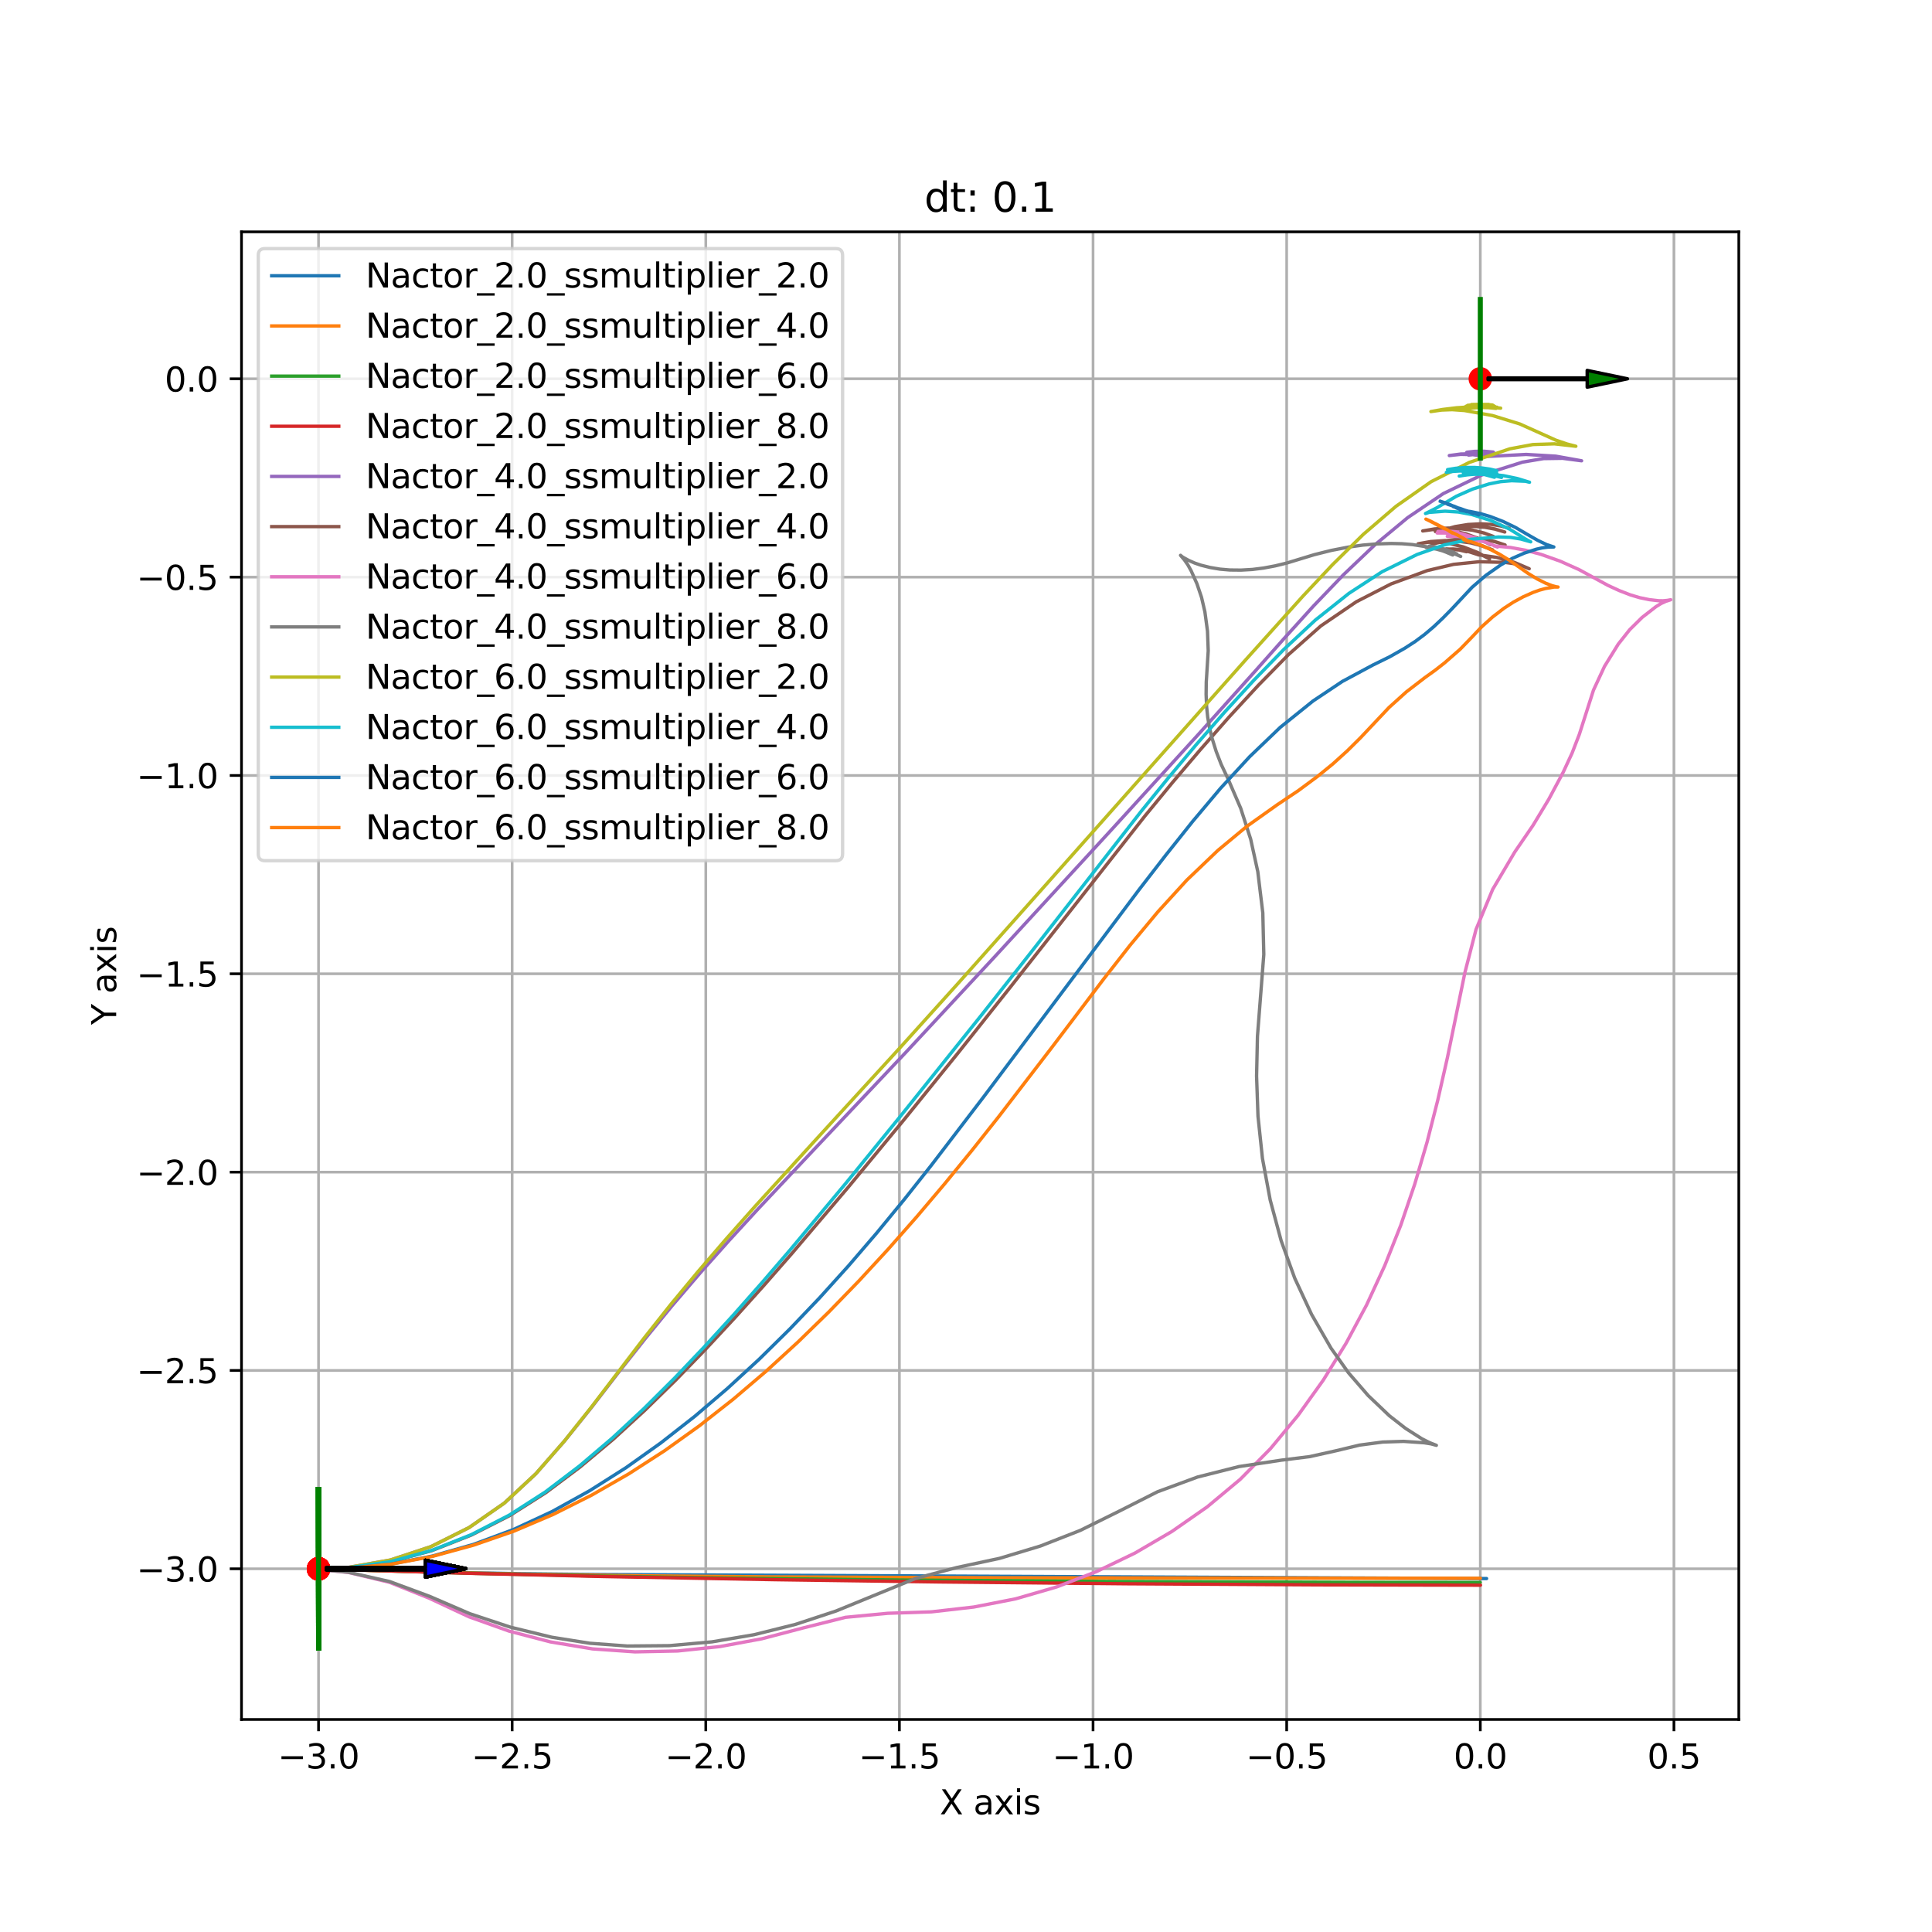 <?xml version="1.0" encoding="utf-8" standalone="no"?>
<!DOCTYPE svg PUBLIC "-//W3C//DTD SVG 1.1//EN"
  "http://www.w3.org/Graphics/SVG/1.1/DTD/svg11.dtd">
<svg xmlns:xlink="http://www.w3.org/1999/xlink" width="576pt" height="576pt" viewBox="0 0 576 576" xmlns="http://www.w3.org/2000/svg" version="1.1">
 <defs>
  <style type="text/css">*{stroke-linejoin: round; stroke-linecap: butt}</style>
 </defs>
 <g id="figure_1">
  <g id="patch_1">
   <path d="M 0 576 
L 576 576 
L 576 0 
L 0 0 
z
" style="fill: #ffffff"/>
  </g>
  <g id="axes_1">
   <g id="patch_2">
    <path d="M 72 512.64 
L 518.4 512.64 
L 518.4 69.12 
L 72 69.12 
z
" style="fill: #ffffff"/>
   </g>
   <g id="matplotlib.axis_1">
    <g id="xtick_1">
     <g id="line2d_1">
      <path d="M 94.965 512.64 
L 94.965 69.12 
" clip-path="url(#pc9458104cf)" style="fill: none; stroke: #b0b0b0; stroke-width: 0.8; stroke-linecap: square"/>
     </g>
     <g id="line2d_2">
      <defs>
       <path id="m78e6cef3bc" d="M 0 0 
L 0 3.5 
" style="stroke: #000000; stroke-width: 0.8"/>
      </defs>
      <g>
       <use xlink:href="#m78e6cef3bc" x="94.965" y="512.64" style="stroke: #000000; stroke-width: 0.8"/>
      </g>
     </g>
     <g id="text_1">
      <!-- −3.0 -->
      <g transform="translate(82.823 527.238) scale(0.1 -0.1)">
       <defs>
        <path id="DejaVuSans-2212" d="M 678 2272 
L 4684 2272 
L 4684 1741 
L 678 1741 
L 678 2272 
z
" transform="scale(0.016)"/>
        <path id="DejaVuSans-33" d="M 2597 2516 
Q 3050 2419 3304 2112 
Q 3559 1806 3559 1356 
Q 3559 666 3084 287 
Q 2609 -91 1734 -91 
Q 1441 -91 1130 -33 
Q 819 25 488 141 
L 488 750 
Q 750 597 1062 519 
Q 1375 441 1716 441 
Q 2309 441 2620 675 
Q 2931 909 2931 1356 
Q 2931 1769 2642 2001 
Q 2353 2234 1838 2234 
L 1294 2234 
L 1294 2753 
L 1863 2753 
Q 2328 2753 2575 2939 
Q 2822 3125 2822 3475 
Q 2822 3834 2567 4026 
Q 2313 4219 1838 4219 
Q 1578 4219 1281 4162 
Q 984 4106 628 3988 
L 628 4550 
Q 988 4650 1302 4700 
Q 1616 4750 1894 4750 
Q 2613 4750 3031 4423 
Q 3450 4097 3450 3541 
Q 3450 3153 3228 2886 
Q 3006 2619 2597 2516 
z
" transform="scale(0.016)"/>
        <path id="DejaVuSans-2e" d="M 684 794 
L 1344 794 
L 1344 0 
L 684 0 
L 684 794 
z
" transform="scale(0.016)"/>
        <path id="DejaVuSans-30" d="M 2034 4250 
Q 1547 4250 1301 3770 
Q 1056 3291 1056 2328 
Q 1056 1369 1301 889 
Q 1547 409 2034 409 
Q 2525 409 2770 889 
Q 3016 1369 3016 2328 
Q 3016 3291 2770 3770 
Q 2525 4250 2034 4250 
z
M 2034 4750 
Q 2819 4750 3233 4129 
Q 3647 3509 3647 2328 
Q 3647 1150 3233 529 
Q 2819 -91 2034 -91 
Q 1250 -91 836 529 
Q 422 1150 422 2328 
Q 422 3509 836 4129 
Q 1250 4750 2034 4750 
z
" transform="scale(0.016)"/>
       </defs>
       <use xlink:href="#DejaVuSans-2212"/>
       <use xlink:href="#DejaVuSans-33" x="83.789"/>
       <use xlink:href="#DejaVuSans-2e" x="147.412"/>
       <use xlink:href="#DejaVuSans-30" x="179.199"/>
      </g>
     </g>
    </g>
    <g id="xtick_2">
     <g id="line2d_3">
      <path d="M 152.693 512.64 
L 152.693 69.12 
" clip-path="url(#pc9458104cf)" style="fill: none; stroke: #b0b0b0; stroke-width: 0.8; stroke-linecap: square"/>
     </g>
     <g id="line2d_4">
      <g>
       <use xlink:href="#m78e6cef3bc" x="152.693" y="512.64" style="stroke: #000000; stroke-width: 0.8"/>
      </g>
     </g>
     <g id="text_2">
      <!-- −2.5 -->
      <g transform="translate(140.551 527.238) scale(0.1 -0.1)">
       <defs>
        <path id="DejaVuSans-32" d="M 1228 531 
L 3431 531 
L 3431 0 
L 469 0 
L 469 531 
Q 828 903 1448 1529 
Q 2069 2156 2228 2338 
Q 2531 2678 2651 2914 
Q 2772 3150 2772 3378 
Q 2772 3750 2511 3984 
Q 2250 4219 1831 4219 
Q 1534 4219 1204 4116 
Q 875 4013 500 3803 
L 500 4441 
Q 881 4594 1212 4672 
Q 1544 4750 1819 4750 
Q 2544 4750 2975 4387 
Q 3406 4025 3406 3419 
Q 3406 3131 3298 2873 
Q 3191 2616 2906 2266 
Q 2828 2175 2409 1742 
Q 1991 1309 1228 531 
z
" transform="scale(0.016)"/>
        <path id="DejaVuSans-35" d="M 691 4666 
L 3169 4666 
L 3169 4134 
L 1269 4134 
L 1269 2991 
Q 1406 3038 1543 3061 
Q 1681 3084 1819 3084 
Q 2600 3084 3056 2656 
Q 3513 2228 3513 1497 
Q 3513 744 3044 326 
Q 2575 -91 1722 -91 
Q 1428 -91 1123 -41 
Q 819 9 494 109 
L 494 744 
Q 775 591 1075 516 
Q 1375 441 1709 441 
Q 2250 441 2565 725 
Q 2881 1009 2881 1497 
Q 2881 1984 2565 2268 
Q 2250 2553 1709 2553 
Q 1456 2553 1204 2497 
Q 953 2441 691 2322 
L 691 4666 
z
" transform="scale(0.016)"/>
       </defs>
       <use xlink:href="#DejaVuSans-2212"/>
       <use xlink:href="#DejaVuSans-32" x="83.789"/>
       <use xlink:href="#DejaVuSans-2e" x="147.412"/>
       <use xlink:href="#DejaVuSans-35" x="179.199"/>
      </g>
     </g>
    </g>
    <g id="xtick_3">
     <g id="line2d_5">
      <path d="M 210.421 512.64 
L 210.421 69.12 
" clip-path="url(#pc9458104cf)" style="fill: none; stroke: #b0b0b0; stroke-width: 0.8; stroke-linecap: square"/>
     </g>
     <g id="line2d_6">
      <g>
       <use xlink:href="#m78e6cef3bc" x="210.421" y="512.64" style="stroke: #000000; stroke-width: 0.8"/>
      </g>
     </g>
     <g id="text_3">
      <!-- −2.0 -->
      <g transform="translate(198.279 527.238) scale(0.1 -0.1)">
       <use xlink:href="#DejaVuSans-2212"/>
       <use xlink:href="#DejaVuSans-32" x="83.789"/>
       <use xlink:href="#DejaVuSans-2e" x="147.412"/>
       <use xlink:href="#DejaVuSans-30" x="179.199"/>
      </g>
     </g>
    </g>
    <g id="xtick_4">
     <g id="line2d_7">
      <path d="M 268.149 512.64 
L 268.149 69.12 
" clip-path="url(#pc9458104cf)" style="fill: none; stroke: #b0b0b0; stroke-width: 0.8; stroke-linecap: square"/>
     </g>
     <g id="line2d_8">
      <g>
       <use xlink:href="#m78e6cef3bc" x="268.149" y="512.64" style="stroke: #000000; stroke-width: 0.8"/>
      </g>
     </g>
     <g id="text_4">
      <!-- −1.5 -->
      <g transform="translate(256.007 527.238) scale(0.1 -0.1)">
       <defs>
        <path id="DejaVuSans-31" d="M 794 531 
L 1825 531 
L 1825 4091 
L 703 3866 
L 703 4441 
L 1819 4666 
L 2450 4666 
L 2450 531 
L 3481 531 
L 3481 0 
L 794 0 
L 794 531 
z
" transform="scale(0.016)"/>
       </defs>
       <use xlink:href="#DejaVuSans-2212"/>
       <use xlink:href="#DejaVuSans-31" x="83.789"/>
       <use xlink:href="#DejaVuSans-2e" x="147.412"/>
       <use xlink:href="#DejaVuSans-35" x="179.199"/>
      </g>
     </g>
    </g>
    <g id="xtick_5">
     <g id="line2d_9">
      <path d="M 325.877 512.64 
L 325.877 69.12 
" clip-path="url(#pc9458104cf)" style="fill: none; stroke: #b0b0b0; stroke-width: 0.8; stroke-linecap: square"/>
     </g>
     <g id="line2d_10">
      <g>
       <use xlink:href="#m78e6cef3bc" x="325.877" y="512.64" style="stroke: #000000; stroke-width: 0.8"/>
      </g>
     </g>
     <g id="text_5">
      <!-- −1.0 -->
      <g transform="translate(313.736 527.238) scale(0.1 -0.1)">
       <use xlink:href="#DejaVuSans-2212"/>
       <use xlink:href="#DejaVuSans-31" x="83.789"/>
       <use xlink:href="#DejaVuSans-2e" x="147.412"/>
       <use xlink:href="#DejaVuSans-30" x="179.199"/>
      </g>
     </g>
    </g>
    <g id="xtick_6">
     <g id="line2d_11">
      <path d="M 383.605 512.64 
L 383.605 69.12 
" clip-path="url(#pc9458104cf)" style="fill: none; stroke: #b0b0b0; stroke-width: 0.8; stroke-linecap: square"/>
     </g>
     <g id="line2d_12">
      <g>
       <use xlink:href="#m78e6cef3bc" x="383.605" y="512.64" style="stroke: #000000; stroke-width: 0.8"/>
      </g>
     </g>
     <g id="text_6">
      <!-- −0.5 -->
      <g transform="translate(371.464 527.238) scale(0.1 -0.1)">
       <use xlink:href="#DejaVuSans-2212"/>
       <use xlink:href="#DejaVuSans-30" x="83.789"/>
       <use xlink:href="#DejaVuSans-2e" x="147.412"/>
       <use xlink:href="#DejaVuSans-35" x="179.199"/>
      </g>
     </g>
    </g>
    <g id="xtick_7">
     <g id="line2d_13">
      <path d="M 441.333 512.64 
L 441.333 69.12 
" clip-path="url(#pc9458104cf)" style="fill: none; stroke: #b0b0b0; stroke-width: 0.8; stroke-linecap: square"/>
     </g>
     <g id="line2d_14">
      <g>
       <use xlink:href="#m78e6cef3bc" x="441.333" y="512.64" style="stroke: #000000; stroke-width: 0.8"/>
      </g>
     </g>
     <g id="text_7">
      <!-- 0.0 -->
      <g transform="translate(433.382 527.238) scale(0.1 -0.1)">
       <use xlink:href="#DejaVuSans-30"/>
       <use xlink:href="#DejaVuSans-2e" x="63.623"/>
       <use xlink:href="#DejaVuSans-30" x="95.41"/>
      </g>
     </g>
    </g>
    <g id="xtick_8">
     <g id="line2d_15">
      <path d="M 499.061 512.64 
L 499.061 69.12 
" clip-path="url(#pc9458104cf)" style="fill: none; stroke: #b0b0b0; stroke-width: 0.8; stroke-linecap: square"/>
     </g>
     <g id="line2d_16">
      <g>
       <use xlink:href="#m78e6cef3bc" x="499.061" y="512.64" style="stroke: #000000; stroke-width: 0.8"/>
      </g>
     </g>
     <g id="text_8">
      <!-- 0.5 -->
      <g transform="translate(491.11 527.238) scale(0.1 -0.1)">
       <use xlink:href="#DejaVuSans-30"/>
       <use xlink:href="#DejaVuSans-2e" x="63.623"/>
       <use xlink:href="#DejaVuSans-35" x="95.41"/>
      </g>
     </g>
    </g>
    <g id="text_9">
     <!-- X axis -->
     <g transform="translate(280.169 540.917) scale(0.1 -0.1)">
      <defs>
       <path id="DejaVuSans-58" d="M 403 4666 
L 1081 4666 
L 2241 2931 
L 3406 4666 
L 4084 4666 
L 2584 2425 
L 4184 0 
L 3506 0 
L 2194 1984 
L 872 0 
L 191 0 
L 1856 2491 
L 403 4666 
z
" transform="scale(0.016)"/>
       <path id="DejaVuSans-20" transform="scale(0.016)"/>
       <path id="DejaVuSans-61" d="M 2194 1759 
Q 1497 1759 1228 1600 
Q 959 1441 959 1056 
Q 959 750 1161 570 
Q 1363 391 1709 391 
Q 2188 391 2477 730 
Q 2766 1069 2766 1631 
L 2766 1759 
L 2194 1759 
z
M 3341 1997 
L 3341 0 
L 2766 0 
L 2766 531 
Q 2569 213 2275 61 
Q 1981 -91 1556 -91 
Q 1019 -91 701 211 
Q 384 513 384 1019 
Q 384 1609 779 1909 
Q 1175 2209 1959 2209 
L 2766 2209 
L 2766 2266 
Q 2766 2663 2505 2880 
Q 2244 3097 1772 3097 
Q 1472 3097 1187 3025 
Q 903 2953 641 2809 
L 641 3341 
Q 956 3463 1253 3523 
Q 1550 3584 1831 3584 
Q 2591 3584 2966 3190 
Q 3341 2797 3341 1997 
z
" transform="scale(0.016)"/>
       <path id="DejaVuSans-78" d="M 3513 3500 
L 2247 1797 
L 3578 0 
L 2900 0 
L 1881 1375 
L 863 0 
L 184 0 
L 1544 1831 
L 300 3500 
L 978 3500 
L 1906 2253 
L 2834 3500 
L 3513 3500 
z
" transform="scale(0.016)"/>
       <path id="DejaVuSans-69" d="M 603 3500 
L 1178 3500 
L 1178 0 
L 603 0 
L 603 3500 
z
M 603 4863 
L 1178 4863 
L 1178 4134 
L 603 4134 
L 603 4863 
z
" transform="scale(0.016)"/>
       <path id="DejaVuSans-73" d="M 2834 3397 
L 2834 2853 
Q 2591 2978 2328 3040 
Q 2066 3103 1784 3103 
Q 1356 3103 1142 2972 
Q 928 2841 928 2578 
Q 928 2378 1081 2264 
Q 1234 2150 1697 2047 
L 1894 2003 
Q 2506 1872 2764 1633 
Q 3022 1394 3022 966 
Q 3022 478 2636 193 
Q 2250 -91 1575 -91 
Q 1294 -91 989 -36 
Q 684 19 347 128 
L 347 722 
Q 666 556 975 473 
Q 1284 391 1588 391 
Q 1994 391 2212 530 
Q 2431 669 2431 922 
Q 2431 1156 2273 1281 
Q 2116 1406 1581 1522 
L 1381 1569 
Q 847 1681 609 1914 
Q 372 2147 372 2553 
Q 372 3047 722 3315 
Q 1072 3584 1716 3584 
Q 2034 3584 2315 3537 
Q 2597 3491 2834 3397 
z
" transform="scale(0.016)"/>
      </defs>
      <use xlink:href="#DejaVuSans-58"/>
      <use xlink:href="#DejaVuSans-20" x="68.506"/>
      <use xlink:href="#DejaVuSans-61" x="100.293"/>
      <use xlink:href="#DejaVuSans-78" x="161.572"/>
      <use xlink:href="#DejaVuSans-69" x="220.752"/>
      <use xlink:href="#DejaVuSans-73" x="248.535"/>
     </g>
    </g>
   </g>
   <g id="matplotlib.axis_2">
    <g id="ytick_1">
     <g id="line2d_17">
      <path d="M 72 467.715 
L 518.4 467.715 
" clip-path="url(#pc9458104cf)" style="fill: none; stroke: #b0b0b0; stroke-width: 0.8; stroke-linecap: square"/>
     </g>
     <g id="line2d_18">
      <defs>
       <path id="m8d0b18ebea" d="M 0 0 
L -3.5 0 
" style="stroke: #000000; stroke-width: 0.8"/>
      </defs>
      <g>
       <use xlink:href="#m8d0b18ebea" x="72" y="467.715" style="stroke: #000000; stroke-width: 0.8"/>
      </g>
     </g>
     <g id="text_10">
      <!-- −3.0 -->
      <g transform="translate(40.717 471.514) scale(0.1 -0.1)">
       <use xlink:href="#DejaVuSans-2212"/>
       <use xlink:href="#DejaVuSans-33" x="83.789"/>
       <use xlink:href="#DejaVuSans-2e" x="147.412"/>
       <use xlink:href="#DejaVuSans-30" x="179.199"/>
      </g>
     </g>
    </g>
    <g id="ytick_2">
     <g id="line2d_19">
      <path d="M 72 408.584 
L 518.4 408.584 
" clip-path="url(#pc9458104cf)" style="fill: none; stroke: #b0b0b0; stroke-width: 0.8; stroke-linecap: square"/>
     </g>
     <g id="line2d_20">
      <g>
       <use xlink:href="#m8d0b18ebea" x="72" y="408.584" style="stroke: #000000; stroke-width: 0.8"/>
      </g>
     </g>
     <g id="text_11">
      <!-- −2.5 -->
      <g transform="translate(40.717 412.383) scale(0.1 -0.1)">
       <use xlink:href="#DejaVuSans-2212"/>
       <use xlink:href="#DejaVuSans-32" x="83.789"/>
       <use xlink:href="#DejaVuSans-2e" x="147.412"/>
       <use xlink:href="#DejaVuSans-35" x="179.199"/>
      </g>
     </g>
    </g>
    <g id="ytick_3">
     <g id="line2d_21">
      <path d="M 72 349.454 
L 518.4 349.454 
" clip-path="url(#pc9458104cf)" style="fill: none; stroke: #b0b0b0; stroke-width: 0.8; stroke-linecap: square"/>
     </g>
     <g id="line2d_22">
      <g>
       <use xlink:href="#m8d0b18ebea" x="72" y="349.454" style="stroke: #000000; stroke-width: 0.8"/>
      </g>
     </g>
     <g id="text_12">
      <!-- −2.0 -->
      <g transform="translate(40.717 353.253) scale(0.1 -0.1)">
       <use xlink:href="#DejaVuSans-2212"/>
       <use xlink:href="#DejaVuSans-32" x="83.789"/>
       <use xlink:href="#DejaVuSans-2e" x="147.412"/>
       <use xlink:href="#DejaVuSans-30" x="179.199"/>
      </g>
     </g>
    </g>
    <g id="ytick_4">
     <g id="line2d_23">
      <path d="M 72 290.323 
L 518.4 290.323 
" clip-path="url(#pc9458104cf)" style="fill: none; stroke: #b0b0b0; stroke-width: 0.8; stroke-linecap: square"/>
     </g>
     <g id="line2d_24">
      <g>
       <use xlink:href="#m8d0b18ebea" x="72" y="290.323" style="stroke: #000000; stroke-width: 0.8"/>
      </g>
     </g>
     <g id="text_13">
      <!-- −1.5 -->
      <g transform="translate(40.717 294.123) scale(0.1 -0.1)">
       <use xlink:href="#DejaVuSans-2212"/>
       <use xlink:href="#DejaVuSans-31" x="83.789"/>
       <use xlink:href="#DejaVuSans-2e" x="147.412"/>
       <use xlink:href="#DejaVuSans-35" x="179.199"/>
      </g>
     </g>
    </g>
    <g id="ytick_5">
     <g id="line2d_25">
      <path d="M 72 231.193 
L 518.4 231.193 
" clip-path="url(#pc9458104cf)" style="fill: none; stroke: #b0b0b0; stroke-width: 0.8; stroke-linecap: square"/>
     </g>
     <g id="line2d_26">
      <g>
       <use xlink:href="#m8d0b18ebea" x="72" y="231.193" style="stroke: #000000; stroke-width: 0.8"/>
      </g>
     </g>
     <g id="text_14">
      <!-- −1.0 -->
      <g transform="translate(40.717 234.992) scale(0.1 -0.1)">
       <use xlink:href="#DejaVuSans-2212"/>
       <use xlink:href="#DejaVuSans-31" x="83.789"/>
       <use xlink:href="#DejaVuSans-2e" x="147.412"/>
       <use xlink:href="#DejaVuSans-30" x="179.199"/>
      </g>
     </g>
    </g>
    <g id="ytick_6">
     <g id="line2d_27">
      <path d="M 72 172.063 
L 518.4 172.063 
" clip-path="url(#pc9458104cf)" style="fill: none; stroke: #b0b0b0; stroke-width: 0.8; stroke-linecap: square"/>
     </g>
     <g id="line2d_28">
      <g>
       <use xlink:href="#m8d0b18ebea" x="72" y="172.063" style="stroke: #000000; stroke-width: 0.8"/>
      </g>
     </g>
     <g id="text_15">
      <!-- −0.5 -->
      <g transform="translate(40.717 175.862) scale(0.1 -0.1)">
       <use xlink:href="#DejaVuSans-2212"/>
       <use xlink:href="#DejaVuSans-30" x="83.789"/>
       <use xlink:href="#DejaVuSans-2e" x="147.412"/>
       <use xlink:href="#DejaVuSans-35" x="179.199"/>
      </g>
     </g>
    </g>
    <g id="ytick_7">
     <g id="line2d_29">
      <path d="M 72 112.932 
L 518.4 112.932 
" clip-path="url(#pc9458104cf)" style="fill: none; stroke: #b0b0b0; stroke-width: 0.8; stroke-linecap: square"/>
     </g>
     <g id="line2d_30">
      <g>
       <use xlink:href="#m8d0b18ebea" x="72" y="112.932" style="stroke: #000000; stroke-width: 0.8"/>
      </g>
     </g>
     <g id="text_16">
      <!-- 0.0 -->
      <g transform="translate(49.097 116.731) scale(0.1 -0.1)">
       <use xlink:href="#DejaVuSans-30"/>
       <use xlink:href="#DejaVuSans-2e" x="63.623"/>
       <use xlink:href="#DejaVuSans-30" x="95.41"/>
      </g>
     </g>
    </g>
    <g id="text_17">
     <!-- Y axis -->
     <g transform="translate(34.638 305.54) rotate(-90) scale(0.1 -0.1)">
      <defs>
       <path id="DejaVuSans-59" d="M -13 4666 
L 666 4666 
L 1959 2747 
L 3244 4666 
L 3922 4666 
L 2272 2222 
L 2272 0 
L 1638 0 
L 1638 2222 
L -13 4666 
z
" transform="scale(0.016)"/>
      </defs>
      <use xlink:href="#DejaVuSans-59"/>
      <use xlink:href="#DejaVuSans-20" x="61.084"/>
      <use xlink:href="#DejaVuSans-61" x="92.871"/>
      <use xlink:href="#DejaVuSans-78" x="154.15"/>
      <use xlink:href="#DejaVuSans-69" x="213.33"/>
      <use xlink:href="#DejaVuSans-73" x="241.113"/>
     </g>
    </g>
   </g>
   <g id="line2d_31">
    <path d="M 94.965 467.715 
L 92.291 467.676 
L 129.107 468.69 
L 154.503 469.18 
L 179.902 469.43 
L 243.402 469.699 
L 395.803 470.414 
L 443.204 470.623 
L 441.331 470.623 
" clip-path="url(#pc9458104cf)" style="fill: none; stroke: #1f77b4; stroke-linecap: square"/>
   </g>
   <g id="line2d_32">
    <defs>
     <path id="md5d525c065" d="M 0 3 
C 0.796 3 1.559 2.684 2.121 2.121 
C 2.684 1.559 3 0.796 3 0 
C 3 -0.796 2.684 -1.559 2.121 -2.121 
C 1.559 -2.684 0.796 -3 0 -3 
C -0.796 -3 -1.559 -2.684 -2.121 -2.121 
C -2.684 -1.559 -3 -0.796 -3 0 
C -3 0.796 -2.684 1.559 -2.121 2.121 
C -1.559 2.684 -0.796 3 0 3 
z
" style="stroke: #ff0000"/>
    </defs>
    <g clip-path="url(#pc9458104cf)">
     <use xlink:href="#md5d525c065" x="94.965" y="467.715" style="fill: #ff0000; stroke: #ff0000"/>
    </g>
   </g>
   <g id="line2d_33">
    <path d="M 94.988 491.367 
L 94.942 444.062 
" clip-path="url(#pc9458104cf)" style="fill: none; stroke: #008000; stroke-width: 1.5; stroke-linecap: square"/>
   </g>
   <g id="line2d_34">
    <path d="M 94.965 467.715 
L 92.291 467.676 
L 129.106 468.716 
L 154.5 469.279 
L 192.597 469.823 
L 230.696 470.133 
L 294.197 470.384 
L 412.121 470.533 
L 441.362 470.542 
L 441.319 470.542 
" clip-path="url(#pc9458104cf)" style="fill: none; stroke: #ff7f0e; stroke-linecap: square"/>
   </g>
   <g id="line2d_35">
    <g clip-path="url(#pc9458104cf)">
     <use xlink:href="#md5d525c065" x="94.965" y="467.715" style="fill: #ff0000; stroke: #ff0000"/>
    </g>
   </g>
   <g id="line2d_36">
    <path d="M 94.988 491.367 
L 94.942 444.062 
" clip-path="url(#pc9458104cf)" style="fill: none; stroke: #008000; stroke-width: 1.5; stroke-linecap: square"/>
   </g>
   <g id="line2d_37">
    <path d="M 94.965 467.715 
L 92.291 467.676 
L 141.801 469.082 
L 179.893 469.901 
L 217.989 470.5 
L 268.787 471.056 
L 330.759 471.485 
L 408.642 471.765 
L 441.309 471.792 
L 441.291 471.792 
" clip-path="url(#pc9458104cf)" style="fill: none; stroke: #2ca02c; stroke-linecap: square"/>
   </g>
   <g id="line2d_38">
    <g clip-path="url(#pc9458104cf)">
     <use xlink:href="#md5d525c065" x="94.965" y="467.715" style="fill: #ff0000; stroke: #ff0000"/>
    </g>
   </g>
   <g id="line2d_39">
    <path d="M 94.988 491.367 
L 94.942 444.062 
" clip-path="url(#pc9458104cf)" style="fill: none; stroke: #008000; stroke-width: 1.5; stroke-linecap: square"/>
   </g>
   <g id="line2d_40">
    <path d="M 94.965 467.715 
L 92.291 467.676 
L 141.8 469.114 
L 179.89 470.019 
L 230.683 470.954 
L 280.192 471.637 
L 335.913 472.18 
L 393 472.5 
L 441.38 472.6 
L 441.309 472.6 
" clip-path="url(#pc9458104cf)" style="fill: none; stroke: #d62728; stroke-linecap: square"/>
   </g>
   <g id="line2d_41">
    <g clip-path="url(#pc9458104cf)">
     <use xlink:href="#md5d525c065" x="94.965" y="467.715" style="fill: #ff0000; stroke: #ff0000"/>
    </g>
   </g>
   <g id="line2d_42">
    <path d="M 94.988 491.367 
L 94.942 444.062 
" clip-path="url(#pc9458104cf)" style="fill: none; stroke: #008000; stroke-width: 1.5; stroke-linecap: square"/>
   </g>
   <g id="line2d_43">
    <path d="M 94.965 467.715 
L 92.291 467.676 
L 103.876 467.299 
L 116.383 465.102 
L 128.46 461.114 
L 139.865 455.415 
L 150.368 448.12 
L 159.757 439.376 
L 168.28 429.637 
L 176.354 419.597 
L 184.239 409.371 
L 192.229 399.26 
L 200.38 389.283 
L 208.754 379.503 
L 217.316 369.894 
L 226.016 360.418 
L 243.65 341.691 
L 270.149 313.649 
L 296.424 285.388 
L 331.25 247.504 
L 357.251 218.979 
L 374.441 199.824 
L 382.983 190.198 
L 391.621 180.651 
L 400.52 171.371 
L 409.825 162.505 
L 419.691 154.317 
L 430.32 147.143 
L 441.798 141.601 
L 453.926 137.778 
L 460.177 136.721 
L 465.876 136.636 
L 471.529 137.378 
L 463.83 136.003 
L 455.004 135.483 
L 443.139 136.1 
L 438.781 135.512 
L 435.429 135.464 
L 432.095 135.817 
L 435.554 135.354 
L 439.606 135.268 
L 443.644 135.628 
L 442.053 135.459 
L 439.945 135.455 
L 437.847 135.68 
L 440.47 135.35 
L 443.504 135.317 
L 446.522 135.627 
L 443.857 135.292 
L 440.689 135.245 
L 437.535 135.546 
L 439.78 135.287 
L 442.509 135.269 
L 445.225 135.547 
L 442.769 135.248 
L 439.853 135.215 
L 436.952 135.504 
L 439.433 135.206 
L 442.391 135.177 
L 445.335 135.473 
L 442.938 135.184 
L 440.065 135.151 
L 437.205 135.43 
L 439.632 135.144 
L 442.53 135.12 
L 445.415 135.41 
L 443 135.119 
L 440.112 135.084 
L 437.237 135.362 
L 439.628 135.084 
L 442.489 135.062 
L 445.335 135.351 
L 442.924 135.059 
L 440.043 135.022 
L 437.175 135.297 
L 439.564 135.02 
L 442.422 134.995 
L 445.267 135.277 
L 442.874 134.995 
L 440.012 134.966 
L 437.164 135.246 
L 439.584 134.961 
L 442.473 134.933 
L 445.35 135.216 
L 442.995 134.938 
L 440.172 134.907 
L 437.361 135.178 
L 439.738 134.903 
L 442.579 134.88 
L 445.406 135.161 
L 443.01 134.876 
L 440.147 134.842 
L 437.295 135.113 
L 439.644 134.844 
L 442.459 134.82 
L 445.26 135.095 
L 442.903 134.819 
L 440.084 134.789 
L 437.278 135.058 
L 439.647 134.785 
L 442.478 134.758 
L 445.298 135.032 
L 442.952 134.76 
L 440.143 134.732 
L 437.346 135.002 
L 439.715 134.729 
L 442.545 134.703 
L 445.362 134.978 
L 442.995 134.702 
L 440.162 134.67 
L 437.342 134.938 
L 439.67 134.673 
L 442.46 134.65 
L 445.237 134.921 
L 442.88 134.647 
L 440.063 134.616 
L 437.258 134.884 
L 439.602 134.615 
L 442.408 134.588 
L 445.202 134.854 
L 442.894 134.591 
L 440.127 134.564 
L 437.371 134.827 
L 439.702 134.561 
L 442.489 134.535 
L 444.962 134.757 
L 444.962 134.757 
" clip-path="url(#pc9458104cf)" style="fill: none; stroke: #9467bd; stroke-linecap: square"/>
   </g>
   <g id="line2d_44">
    <g clip-path="url(#pc9458104cf)">
     <use xlink:href="#md5d525c065" x="94.965" y="467.715" style="fill: #ff0000; stroke: #ff0000"/>
    </g>
   </g>
   <g id="line2d_45">
    <path d="M 94.988 491.367 
L 94.942 444.062 
" clip-path="url(#pc9458104cf)" style="fill: none; stroke: #008000; stroke-width: 1.5; stroke-linecap: square"/>
   </g>
   <g id="line2d_46">
    <path d="M 94.965 467.715 
L 92.291 467.676 
L 103.836 467.411 
L 116.408 465.623 
L 128.682 462.313 
L 140.539 457.652 
L 151.914 451.876 
L 162.709 445.033 
L 172.968 437.346 
L 182.802 429.117 
L 192.268 420.441 
L 201.453 411.458 
L 210.395 402.219 
L 219.153 392.798 
L 227.753 383.225 
L 236.234 373.542 
L 252.913 353.92 
L 269.326 334.064 
L 285.539 314.036 
L 301.57 293.856 
L 341.404 243.201 
L 349.59 233.255 
L 357.923 223.438 
L 366.427 213.777 
L 375.151 204.321 
L 384.156 195.149 
L 393.804 186.602 
L 404.373 179.404 
L 414.727 174.09 
L 425.518 170.112 
L 433.343 168.26 
L 440.992 167.477 
L 448.677 167.674 
L 451.475 168.065 
L 453.734 168.681 
L 455.908 169.559 
L 451.43 167.642 
L 446.23 166.178 
L 440.582 165.364 
L 440.951 165.461 
L 437.951 164.486 
L 434.62 163.857 
L 431.24 163.65 
L 435.104 163.985 
L 437.213 164.489 
L 435.35 164.023 
L 433.105 163.743 
L 430.844 163.738 
L 433.188 163.672 
L 435.905 163.892 
L 438.584 164.4 
L 440.534 164.983 
L 442.352 165.739 
L 444.087 166.677 
L 440.513 164.706 
L 436.287 163.063 
L 431.89 161.991 
L 428.767 161.64 
L 425.763 161.692 
L 422.789 162.124 
L 426.544 161.451 
L 430.893 161.171 
L 435.246 161.37 
L 438.648 161.893 
L 441.89 162.756 
L 445.026 163.958 
L 442.087 162.79 
L 438.507 161.86 
L 434.844 161.38 
L 432.091 161.352 
L 429.447 161.645 
L 426.854 162.248 
L 430.543 161.288 
L 434.825 160.691 
L 439.146 160.585 
L 442.463 160.871 
L 445.634 161.503 
L 448.721 162.477 
L 445.618 161.441 
L 441.892 160.674 
L 438.104 160.354 
L 439.947 160.566 
L 441.055 160.841 
L 438.618 160.213 
L 435.836 159.837 
L 433.031 159.787 
L 437.163 159.968 
L 439.399 160.394 
L 441.15 160.906 
L 442.804 161.567 
L 444.391 162.383 
L 440.99 160.611 
L 436.985 159.131 
L 432.833 158.168 
L 429.863 157.85 
L 427.004 157.898 
L 424.171 158.289 
L 427.692 157.691 
L 431.78 157.437 
L 435.873 157.608 
L 439.12 158.077 
L 442.227 158.854 
L 445.245 159.938 
L 442.459 158.905 
L 439.068 158.082 
L 435.607 157.665 
L 432.975 157.65 
L 430.442 157.926 
L 427.954 158.486 
L 431.427 157.617 
L 435.467 157.066 
L 439.54 156.953 
L 442.68 157.195 
L 445.687 157.75 
L 448.624 158.615 
L 445.693 157.704 
L 442.174 157.03 
L 438.604 156.756 
L 435.849 156.846 
L 433.201 157.226 
L 430.607 157.889 
L 433.847 156.991 
L 437.657 156.373 
L 441.509 156.172 
L 444.474 156.331 
L 447.32 156.788 
L 449.804 157.443 
L 449.804 157.443 
" clip-path="url(#pc9458104cf)" style="fill: none; stroke: #8c564b; stroke-linecap: square"/>
   </g>
   <g id="line2d_47">
    <g clip-path="url(#pc9458104cf)">
     <use xlink:href="#md5d525c065" x="94.965" y="467.715" style="fill: #ff0000; stroke: #ff0000"/>
    </g>
   </g>
   <g id="line2d_48">
    <path d="M 94.988 491.367 
L 94.942 444.062 
" clip-path="url(#pc9458104cf)" style="fill: none; stroke: #008000; stroke-width: 1.5; stroke-linecap: square"/>
   </g>
   <g id="line2d_49">
    <path d="M 94.965 467.715 
L 92.291 467.676 
L 103.775 468.781 
L 116.13 471.747 
L 127.95 476.475 
L 139.825 482.03 
L 151.815 486.307 
L 164.119 489.514 
L 176.651 491.594 
L 189.318 492.48 
L 202.012 492.221 
L 214.643 490.898 
L 227.138 488.577 
L 239.438 485.351 
L 252.071 482.181 
L 264.706 480.978 
L 277.715 480.55 
L 290.334 479.111 
L 302.805 476.666 
L 315.022 473.125 
L 326.907 468.548 
L 338.396 463.013 
L 349.421 456.562 
L 359.919 449.247 
L 369.765 441.034 
L 378.785 431.883 
L 387.003 421.962 
L 394.51 411.473 
L 401.307 400.486 
L 407.416 389.084 
L 412.845 377.325 
L 417.623 365.274 
L 421.8 352.989 
L 425.456 340.532 
L 428.665 327.944 
L 431.537 315.272 
L 436.775 289.811 
L 440.062 277.094 
L 445.034 265.135 
L 451.607 254.018 
L 457.042 246.082 
L 461.74 238.298 
L 466.028 230.27 
L 468.68 224.56 
L 470.853 218.946 
L 475.074 205.754 
L 478.37 198.655 
L 482.476 192.014 
L 485.869 187.736 
L 489.576 184.073 
L 493.681 180.885 
L 495.267 179.906 
L 496.658 179.272 
L 498.109 178.804 
L 497.092 178.996 
L 495.808 179.117 
L 494.519 179.101 
L 491.748 178.783 
L 488.867 178.195 
L 486.047 177.351 
L 482.67 176.041 
L 479.318 174.491 
L 470.813 169.847 
L 465.211 167.335 
L 459.434 165.282 
L 454.859 164.054 
L 450.34 163.227 
L 445.411 162.746 
L 445.835 162.854 
L 446.47 163.099 
L 443.975 162.04 
L 441.15 161.104 
L 438.261 160.406 
L 435.976 160.046 
L 433.736 159.879 
L 431.49 159.894 
L 434.817 159.935 
L 438.245 160.423 
L 441.328 161.3 
L 437.518 160.239 
L 435.409 159.908 
L 437 160.181 
L 437.913 160.418 
L 436.465 160.041 
L 434.772 159.736 
L 433.062 159.565 
L 435.543 159.852 
L 438.061 160.454 
L 440.284 161.293 
L 436.142 159.788 
L 433.853 159.257 
L 432.031 158.988 
L 430.246 158.871 
L 428.457 158.899 
L 432.421 158.906 
L 434.562 159.119 
L 436.399 159.426 
L 438.186 159.848 
L 439.942 160.387 
L 438.395 159.908 
L 436.503 159.475 
L 434.585 159.195 
L 436.433 159.491 
L 437.469 159.75 
L 436.114 159.41 
L 434.512 159.135 
L 432.895 158.985 
L 435.477 159.264 
L 438.077 159.865 
L 440.366 160.707 
L 436.293 159.264 
L 434.042 158.758 
L 432.245 158.503 
L 430.483 158.398 
L 428.719 158.434 
L 432.676 158.423 
L 434.579 158.596 
L 434.579 158.596 
" clip-path="url(#pc9458104cf)" style="fill: none; stroke: #e377c2; stroke-linecap: square"/>
   </g>
   <g id="line2d_50">
    <g clip-path="url(#pc9458104cf)">
     <use xlink:href="#md5d525c065" x="94.965" y="467.715" style="fill: #ff0000; stroke: #ff0000"/>
    </g>
   </g>
   <g id="line2d_51">
    <path d="M 94.988 491.367 
L 94.942 444.062 
" clip-path="url(#pc9458104cf)" style="fill: none; stroke: #008000; stroke-width: 1.5; stroke-linecap: square"/>
   </g>
   <g id="line2d_52">
    <path d="M 94.965 467.715 
L 92.291 467.676 
L 103.763 468.727 
L 116.16 471.51 
L 128.093 475.935 
L 140.08 481.106 
L 152.159 485.111 
L 164.512 488.12 
L 175.787 489.909 
L 187.04 490.74 
L 199.607 490.627 
L 212.256 489.496 
L 224.783 487.372 
L 237.121 484.3 
L 249.208 480.316 
L 273.026 470.569 
L 285.316 467.322 
L 298.008 464.599 
L 310.188 460.923 
L 322.047 456.277 
L 333.482 450.627 
L 345.098 444.75 
L 357.043 440.351 
L 369.371 437.239 
L 381.93 435.339 
L 390.471 434.271 
L 398.319 432.523 
L 405.327 430.84 
L 412.239 429.925 
L 418.464 429.724 
L 424.606 430.143 
L 426.638 430.467 
L 428.228 430.903 
L 426.202 430.105 
L 423.91 428.952 
L 419.036 425.848 
L 414.216 422.086 
L 407.915 416.076 
L 402.034 409.281 
L 396.823 401.933 
L 391.029 391.876 
L 386.015 381.1 
L 381.96 369.908 
L 378.694 357.78 
L 376.38 345.359 
L 375.054 332.788 
L 374.633 320.821 
L 374.897 308.921 
L 376.785 284.567 
L 376.49 272.169 
L 374.994 259.863 
L 372.867 250.176 
L 369.902 240.984 
L 366.082 232.129 
L 364.076 227.876 
L 362.582 224.011 
L 361.348 220.051 
L 360.59 216.905 
L 360.06 213.804 
L 359.735 210.673 
L 359.584 207.049 
L 359.63 203.375 
L 360.218 194.014 
L 360.002 188.194 
L 359.226 182.425 
L 358.225 178.114 
L 356.859 174.057 
L 355.117 170.155 
L 354.133 168.393 
L 353.112 166.923 
L 351.961 165.559 
L 352.433 165.959 
L 352.771 166.187 
L 354.379 167.068 
L 356.183 167.867 
L 358.047 168.505 
L 360.819 169.196 
L 363.722 169.682 
L 366.654 169.934 
L 370 169.969 
L 373.382 169.776 
L 376.744 169.353 
L 380.185 168.704 
L 383.6 167.874 
L 391.834 165.368 
L 396.888 164.103 
L 402 163.111 
L 406.31 162.512 
L 410.559 162.157 
L 414.82 162.032 
L 417.997 162.109 
L 421.056 162.351 
L 426.155 163.146 
L 430.004 164.19 
L 432.122 164.995 
L 433.113 165.457 
L 430.412 164.317 
L 427.645 163.543 
L 425.143 163.198 
L 430.95 164.162 
L 433.599 165.029 
L 435.481 165.9 
L 430.525 163.752 
L 427.603 163.022 
L 426.131 162.807 
L 428.608 163.192 
L 431.17 163.845 
L 433.526 164.704 
L 431.073 163.838 
L 429.7 163.494 
L 431.991 164.147 
L 434.125 165.073 
L 434.125 165.073 
" clip-path="url(#pc9458104cf)" style="fill: none; stroke: #7f7f7f; stroke-linecap: square"/>
   </g>
   <g id="line2d_53">
    <g clip-path="url(#pc9458104cf)">
     <use xlink:href="#md5d525c065" x="94.965" y="467.715" style="fill: #ff0000; stroke: #ff0000"/>
    </g>
   </g>
   <g id="line2d_54">
    <path d="M 94.988 491.367 
L 94.942 444.062 
" clip-path="url(#pc9458104cf)" style="fill: none; stroke: #008000; stroke-width: 1.5; stroke-linecap: square"/>
   </g>
   <g id="line2d_55">
    <path d="M 94.965 467.715 
L 92.291 467.676 
L 103.876 467.299 
L 116.383 465.102 
L 128.46 461.114 
L 139.865 455.415 
L 150.368 448.12 
L 159.757 439.376 
L 168.263 429.628 
L 176.284 419.544 
L 191.948 399.035 
L 199.956 388.937 
L 208.177 379.022 
L 216.582 369.269 
L 225.127 359.646 
L 242.459 340.625 
L 268.518 312.154 
L 285.757 293.047 
L 311.43 264.211 
L 371.254 196.852 
L 388.463 177.714 
L 397.276 168.346 
L 406.444 159.323 
L 416.173 150.965 
L 426.678 143.601 
L 438.06 137.855 
L 450.122 133.816 
L 457.006 132.535 
L 463.431 132.324 
L 469.82 133.047 
L 467.253 132.383 
L 463.883 131.242 
L 453.086 126.392 
L 444.958 123.886 
L 436.597 122.392 
L 432.94 122.135 
L 429.76 122.258 
L 426.609 122.703 
L 430.11 122.075 
L 434.25 121.572 
L 438.412 121.302 
L 441.486 121.27 
L 444.449 121.399 
L 447.401 121.685 
L 444.039 121.424 
L 440.501 121.476 
L 437.297 121.805 
L 440.888 121.484 
L 443.965 121.529 
L 446.018 121.755 
L 441.771 121.347 
L 438.323 121.38 
L 436.214 121.611 
L 440.53 121.181 
L 444.082 121.186 
L 446.329 121.406 
L 442.32 121.045 
L 438.989 121.062 
L 436.849 121.261 
L 440.586 120.949 
L 443.671 120.967 
L 445.62 121.142 
L 441.999 120.855 
L 439.049 120.881 
L 437.235 121.042 
L 440.763 120.769 
L 444.439 120.844 
L 445.279 120.927 
L 441.908 120.686 
L 438.383 120.769 
L 437.572 120.848 
L 440.874 120.615 
L 444.233 120.683 
L 444.979 120.752 
L 441.823 120.544 
L 438.717 120.598 
L 443.568 120.584 
L 443.568 120.584 
" clip-path="url(#pc9458104cf)" style="fill: none; stroke: #bcbd22; stroke-linecap: square"/>
   </g>
   <g id="line2d_56">
    <g clip-path="url(#pc9458104cf)">
     <use xlink:href="#md5d525c065" x="94.965" y="467.715" style="fill: #ff0000; stroke: #ff0000"/>
    </g>
   </g>
   <g id="line2d_57">
    <path d="M 94.988 491.367 
L 94.942 444.062 
" clip-path="url(#pc9458104cf)" style="fill: none; stroke: #008000; stroke-width: 1.5; stroke-linecap: square"/>
   </g>
   <g id="line2d_58">
    <path d="M 94.965 467.715 
L 92.291 467.676 
L 103.838 467.405 
L 116.407 465.593 
L 128.671 462.245 
L 140.509 457.534 
L 151.853 451.697 
L 162.607 444.785 
L 172.811 437.022 
L 182.581 428.713 
L 191.976 419.956 
L 201.086 410.893 
L 209.95 401.576 
L 218.629 392.079 
L 227.148 382.43 
L 235.547 372.672 
L 252.061 352.904 
L 268.335 332.928 
L 292.511 302.765 
L 308.478 282.531 
L 340.213 241.897 
L 348.335 231.897 
L 356.616 222.034 
L 365.084 212.339 
L 373.776 202.854 
L 382.738 193.638 
L 392.144 184.876 
L 402.171 176.898 
L 412.058 170.452 
L 422.522 165.296 
L 430.578 162.468 
L 438.615 160.765 
L 446.795 160.092 
L 450.343 160.21 
L 453.39 160.696 
L 456.362 161.536 
L 456.016 161.38 
L 454.744 160.669 
L 449.931 157.683 
L 444.487 155.192 
L 438.786 153.4 
L 434.742 152.645 
L 430.825 152.404 
L 426.056 152.762 
L 425.002 153.102 
L 428.222 151.473 
L 434.203 147.942 
L 438.997 145.824 
L 443.991 144.265 
L 447.399 143.594 
L 450.684 143.317 
L 454.824 143.485 
L 455.997 143.777 
L 452.351 142.664 
L 448.261 141.817 
L 444.114 141.351 
L 441.011 141.279 
L 438.021 141.474 
L 435.057 141.928 
L 436.969 141.607 
L 439.353 141.403 
L 441.745 141.4 
L 443.758 141.561 
L 445.717 141.876 
L 447.646 142.344 
L 445.288 141.753 
L 442.499 141.31 
L 439.683 141.12 
L 441.226 141.245 
L 442.154 141.401 
L 440.375 141.102 
L 438.331 140.934 
L 436.281 140.943 
L 439.519 140.988 
L 442.752 141.468 
L 445.548 142.287 
L 440.297 140.857 
L 437.421 140.493 
L 435.292 140.421 
L 433.243 140.537 
L 431.211 140.835 
L 433.667 140.428 
L 436.552 140.183 
L 439.446 140.171 
L 441.783 140.343 
L 444.046 140.688 
L 446.278 141.203 
L 444.203 140.711 
L 441.696 140.337 
L 439.167 140.186 
L 440.962 140.314 
L 442.006 140.48 
L 440.318 140.212 
L 438.362 140.064 
L 436.4 140.081 
L 439.611 140.111 
L 442.815 140.563 
L 445.592 141.347 
L 440.463 140.001 
L 437.656 139.664 
L 435.573 139.602 
L 433.565 139.719 
L 431.575 140.01 
L 433.964 139.618 
L 436.774 139.379 
L 439.592 139.363 
L 441.868 139.524 
L 444.072 139.848 
L 446.247 140.336 
L 444.223 139.869 
L 441.778 139.516 
L 439.312 139.375 
L 441.959 139.629 
L 441.959 139.629 
" clip-path="url(#pc9458104cf)" style="fill: none; stroke: #17becf; stroke-linecap: square"/>
   </g>
   <g id="line2d_59">
    <g clip-path="url(#pc9458104cf)">
     <use xlink:href="#md5d525c065" x="94.965" y="467.715" style="fill: #ff0000; stroke: #ff0000"/>
    </g>
   </g>
   <g id="line2d_60">
    <path d="M 94.988 491.367 
L 94.942 444.062 
" clip-path="url(#pc9458104cf)" style="fill: none; stroke: #008000; stroke-width: 1.5; stroke-linecap: square"/>
   </g>
   <g id="line2d_61">
    <path d="M 94.965 467.715 
L 92.291 467.676 
L 103.791 467.563 
L 116.428 466.317 
L 128.907 463.919 
L 141.143 460.446 
L 153.077 456.006 
L 164.637 450.625 
L 175.805 444.43 
L 186.604 437.587 
L 197.037 430.168 
L 207.126 422.269 
L 216.881 413.94 
L 226.328 405.246 
L 235.479 396.226 
L 244.359 386.926 
L 252.981 377.375 
L 261.37 367.609 
L 269.549 357.656 
L 277.551 347.555 
L 293.215 327.073 
L 339.646 265.184 
L 347.533 254.987 
L 355.562 244.908 
L 363.858 235.05 
L 372.575 225.591 
L 381.679 216.862 
L 391.457 208.994 
L 400.199 203.16 
L 409.262 198.294 
L 414.364 195.787 
L 418.848 193.238 
L 421.93 191.24 
L 424.758 189.131 
L 427.451 186.843 
L 430.119 184.322 
L 432.704 181.696 
L 438.887 175.085 
L 443.02 171.521 
L 447.477 168.394 
L 450.919 166.449 
L 454.396 164.922 
L 458.001 163.748 
L 459.81 163.336 
L 461.456 163.126 
L 463.252 163.069 
L 463.222 163.063 
L 461.154 162.383 
L 458.467 161.114 
L 455.169 159.221 
L 451.783 157.235 
L 448.104 155.46 
L 444.297 153.995 
L 441.323 153.115 
L 438.385 152.502 
L 435.409 152.126 
L 437.934 152.547 
L 439.891 153.138 
L 440.847 153.514 
L 439.095 152.832 
L 437.042 152.208 
L 434.948 151.748 
L 436.925 152.245 
L 438.453 152.823 
L 439.196 153.169 
L 437.435 152.365 
L 435.379 151.616 
L 433.271 151.037 
L 435.053 151.571 
L 437.238 152.548 
L 433.588 150.946 
L 431.564 150.333 
L 433.476 150.951 
L 435.795 152.034 
L 432.338 150.465 
L 430.414 149.857 
L 432.517 150.557 
L 434.181 151.302 
L 434.992 151.73 
L 433.472 150.953 
L 431.671 150.208 
L 429.816 149.616 
L 432.015 150.353 
L 433.741 151.131 
L 434.583 151.576 
L 433.094 150.811 
L 431.325 150.075 
L 429.503 149.49 
L 431.785 150.258 
L 433.549 151.055 
L 434.408 151.511 
L 432.934 150.753 
L 431.18 150.021 
L 429.373 149.439 
L 431.686 150.22 
L 433.451 151.019 
L 434.311 151.476 
L 432.846 150.722 
L 431.101 149.993 
L 429.503 149.469 
L 429.503 149.469 
" clip-path="url(#pc9458104cf)" style="fill: none; stroke: #1f77b4; stroke-linecap: square"/>
   </g>
   <g id="line2d_62">
    <g clip-path="url(#pc9458104cf)">
     <use xlink:href="#md5d525c065" x="94.965" y="467.715" style="fill: #ff0000; stroke: #ff0000"/>
    </g>
   </g>
   <g id="line2d_63">
    <path d="M 94.988 491.367 
L 94.942 444.062 
" clip-path="url(#pc9458104cf)" style="fill: none; stroke: #008000; stroke-width: 1.5; stroke-linecap: square"/>
   </g>
   <g id="line2d_64">
    <path d="M 94.965 467.715 
L 92.291 467.676 
L 103.788 467.572 
L 116.429 466.359 
L 128.917 464.016 
L 141.191 460.668 
L 153.216 456.491 
L 164.942 451.502 
L 176.347 445.779 
L 187.428 439.426 
L 198.172 432.491 
L 208.579 425.038 
L 218.654 417.118 
L 228.416 408.798 
L 237.881 400.125 
L 247.083 391.159 
L 256.033 381.929 
L 264.756 372.475 
L 273.266 362.82 
L 281.588 352.993 
L 289.74 343.017 
L 297.748 332.921 
L 313.447 312.467 
L 329.018 291.911 
L 336.96 281.753 
L 345.199 271.854 
L 353.845 262.38 
L 363.088 253.54 
L 371.739 246.357 
L 380.765 239.945 
L 387.061 235.726 
L 392.826 231.457 
L 397.415 227.711 
L 401.717 223.814 
L 405.631 219.93 
L 414.116 210.929 
L 419.28 206.276 
L 424.78 202.044 
L 427.902 199.798 
L 430.668 197.635 
L 435.308 193.58 
L 438.88 189.897 
L 441.76 186.859 
L 444.956 183.978 
L 448.364 181.363 
L 451.208 179.513 
L 454.107 177.94 
L 457.117 176.603 
L 458.981 175.937 
L 460.763 175.455 
L 463.291 175.023 
L 464.505 175.014 
L 463.925 174.933 
L 462.697 174.595 
L 460.833 173.882 
L 458.278 172.601 
L 455.545 170.927 
L 452.617 168.88 
L 449.928 166.984 
L 447.009 165.208 
L 443.981 163.637 
L 441.463 162.538 
L 438.941 161.636 
L 436.366 160.906 
L 437.27 161.232 
L 437.998 161.58 
L 437.856 161.492 
L 436.167 160.418 
L 434.254 159.374 
L 432.173 158.422 
L 433.036 158.92 
L 431.653 158.05 
L 430.06 157.19 
L 428.414 156.442 
L 430.235 157.389 
L 430.68 157.673 
L 429.461 156.913 
L 428.033 156.149 
L 426.557 155.485 
L 428.448 156.406 
L 429.548 157.076 
L 427.063 155.658 
L 425.672 155.038 
L 427.858 156.091 
L 429.072 156.828 
L 426.663 155.458 
L 425.311 154.858 
L 427.603 155.957 
L 428.849 156.711 
L 426.46 155.357 
L 425.119 154.764 
L 427.482 155.894 
L 428.685 156.619 
L 428.685 156.619 
" clip-path="url(#pc9458104cf)" style="fill: none; stroke: #ff7f0e; stroke-linecap: square"/>
   </g>
   <g id="line2d_65">
    <g clip-path="url(#pc9458104cf)">
     <use xlink:href="#md5d525c065" x="94.965" y="467.715" style="fill: #ff0000; stroke: #ff0000"/>
    </g>
   </g>
   <g id="line2d_66">
    <path d="M 94.988 491.367 
L 94.942 444.062 
" clip-path="url(#pc9458104cf)" style="fill: none; stroke: #008000; stroke-width: 1.5; stroke-linecap: square"/>
   </g>
   <g id="line2d_67">
    <g clip-path="url(#pc9458104cf)">
     <use xlink:href="#md5d525c065" x="441.333" y="112.932" style="fill: #ff0000; stroke: #ff0000"/>
    </g>
   </g>
   <g id="line2d_68">
    <path d="M 441.333 136.584 
L 441.333 89.28 
" clip-path="url(#pc9458104cf)" style="fill: none; stroke: #008000; stroke-width: 1.5; stroke-linecap: square"/>
   </g>
   <g id="patch_3">
    <path d="M 72 512.64 
L 72 69.12 
" style="fill: none; stroke: #000000; stroke-width: 0.8; stroke-linejoin: miter; stroke-linecap: square"/>
   </g>
   <g id="patch_4">
    <path d="M 518.4 512.64 
L 518.4 69.12 
" style="fill: none; stroke: #000000; stroke-width: 0.8; stroke-linejoin: miter; stroke-linecap: square"/>
   </g>
   <g id="patch_5">
    <path d="M 72 512.64 
L 518.4 512.64 
" style="fill: none; stroke: #000000; stroke-width: 0.8; stroke-linejoin: miter; stroke-linecap: square"/>
   </g>
   <g id="patch_6">
    <path d="M 72 69.12 
L 518.4 69.12 
" style="fill: none; stroke: #000000; stroke-width: 0.8; stroke-linejoin: miter; stroke-linecap: square"/>
   </g>
   <g id="patch_7">
    <path d="M 97.273 467.462 
Q 112.054 467.447 126.834 467.432 
L 126.832 465.182 
Q 132.834 466.426 138.836 467.67 
Q 132.837 468.926 126.837 470.182 
L 126.835 467.932 
Q 112.054 467.947 97.273 467.962 
L 97.273 467.462 
z
" style="fill: #0000ff; stroke: #000000; stroke-linecap: round"/>
   </g>
   <g id="patch_8">
    <path d="M 97.273 467.462 
Q 112.054 467.447 126.834 467.432 
L 126.832 465.182 
Q 132.834 466.426 138.836 467.67 
Q 132.837 468.926 126.837 470.182 
L 126.835 467.932 
Q 112.054 467.947 97.273 467.962 
L 97.273 467.462 
z
" style="fill: #0000ff; stroke: #000000; stroke-linecap: round"/>
   </g>
   <g id="patch_9">
    <path d="M 97.273 467.462 
Q 112.054 467.447 126.834 467.432 
L 126.832 465.182 
Q 132.834 466.426 138.836 467.67 
Q 132.837 468.926 126.837 470.182 
L 126.835 467.932 
Q 112.054 467.947 97.273 467.962 
L 97.273 467.462 
z
" style="fill: #0000ff; stroke: #000000; stroke-linecap: round"/>
   </g>
   <g id="patch_10">
    <path d="M 97.273 467.462 
Q 112.054 467.447 126.834 467.432 
L 126.832 465.182 
Q 132.834 466.426 138.836 467.67 
Q 132.837 468.926 126.837 470.182 
L 126.835 467.932 
Q 112.054 467.947 97.273 467.962 
L 97.273 467.462 
z
" style="fill: #0000ff; stroke: #000000; stroke-linecap: round"/>
   </g>
   <g id="patch_11">
    <path d="M 97.273 467.462 
Q 112.054 467.447 126.834 467.432 
L 126.832 465.182 
Q 132.834 466.426 138.836 467.67 
Q 132.837 468.926 126.837 470.182 
L 126.835 467.932 
Q 112.054 467.947 97.273 467.962 
L 97.273 467.462 
z
" style="fill: #0000ff; stroke: #000000; stroke-linecap: round"/>
   </g>
   <g id="patch_12">
    <path d="M 97.273 467.462 
Q 112.054 467.447 126.834 467.432 
L 126.832 465.182 
Q 132.834 466.426 138.836 467.67 
Q 132.837 468.926 126.837 470.182 
L 126.835 467.932 
Q 112.054 467.947 97.273 467.962 
L 97.273 467.462 
z
" style="fill: #0000ff; stroke: #000000; stroke-linecap: round"/>
   </g>
   <g id="patch_13">
    <path d="M 97.273 467.462 
Q 112.054 467.447 126.834 467.432 
L 126.832 465.182 
Q 132.834 466.426 138.836 467.67 
Q 132.837 468.926 126.837 470.182 
L 126.835 467.932 
Q 112.054 467.947 97.273 467.962 
L 97.273 467.462 
z
" style="fill: #0000ff; stroke: #000000; stroke-linecap: round"/>
   </g>
   <g id="patch_14">
    <path d="M 97.273 467.462 
Q 112.054 467.447 126.834 467.432 
L 126.832 465.182 
Q 132.834 466.426 138.836 467.67 
Q 132.837 468.926 126.837 470.182 
L 126.835 467.932 
Q 112.054 467.947 97.273 467.962 
L 97.273 467.462 
z
" style="fill: #0000ff; stroke: #000000; stroke-linecap: round"/>
   </g>
   <g id="patch_15">
    <path d="M 97.273 467.462 
Q 112.054 467.447 126.834 467.432 
L 126.832 465.182 
Q 132.834 466.426 138.836 467.67 
Q 132.837 468.926 126.837 470.182 
L 126.835 467.932 
Q 112.054 467.947 97.273 467.962 
L 97.273 467.462 
z
" style="fill: #0000ff; stroke: #000000; stroke-linecap: round"/>
   </g>
   <g id="patch_16">
    <path d="M 97.273 467.462 
Q 112.054 467.447 126.834 467.432 
L 126.832 465.182 
Q 132.834 466.426 138.836 467.67 
Q 132.837 468.926 126.837 470.182 
L 126.835 467.932 
Q 112.054 467.947 97.273 467.962 
L 97.273 467.462 
z
" style="fill: #0000ff; stroke: #000000; stroke-linecap: round"/>
   </g>
   <g id="patch_17">
    <path d="M 97.273 467.462 
Q 112.054 467.447 126.834 467.432 
L 126.832 465.182 
Q 132.834 466.426 138.836 467.67 
Q 132.837 468.926 126.837 470.182 
L 126.835 467.932 
Q 112.054 467.947 97.273 467.962 
L 97.273 467.462 
z
" style="fill: #0000ff; stroke: #000000; stroke-linecap: round"/>
   </g>
   <g id="patch_18">
    <path d="M 97.273 467.462 
Q 112.054 467.447 126.834 467.432 
L 126.832 465.182 
Q 132.834 466.426 138.836 467.67 
Q 132.837 468.926 126.837 470.182 
L 126.835 467.932 
Q 112.054 467.947 97.273 467.962 
L 97.273 467.462 
z
" style="fill: #0000ff; stroke: #000000; stroke-linecap: round"/>
   </g>
   <g id="patch_19">
    <path d="M 443.642 112.682 
Q 458.422 112.682 473.203 112.682 
L 473.203 110.432 
Q 479.204 111.682 485.205 112.932 
Q 479.204 114.182 473.203 115.432 
L 473.203 113.182 
Q 458.422 113.182 443.642 113.182 
L 443.642 112.682 
z
" style="fill: #008000; stroke: #000000; stroke-linecap: round"/>
   </g>
   <g id="text_18">
    <!-- dt: 0.1 -->
    <g transform="translate(275.569 63.12) scale(0.12 -0.12)">
     <defs>
      <path id="DejaVuSans-64" d="M 2906 2969 
L 2906 4863 
L 3481 4863 
L 3481 0 
L 2906 0 
L 2906 525 
Q 2725 213 2448 61 
Q 2172 -91 1784 -91 
Q 1150 -91 751 415 
Q 353 922 353 1747 
Q 353 2572 751 3078 
Q 1150 3584 1784 3584 
Q 2172 3584 2448 3432 
Q 2725 3281 2906 2969 
z
M 947 1747 
Q 947 1113 1208 752 
Q 1469 391 1925 391 
Q 2381 391 2643 752 
Q 2906 1113 2906 1747 
Q 2906 2381 2643 2742 
Q 2381 3103 1925 3103 
Q 1469 3103 1208 2742 
Q 947 2381 947 1747 
z
" transform="scale(0.016)"/>
      <path id="DejaVuSans-74" d="M 1172 4494 
L 1172 3500 
L 2356 3500 
L 2356 3053 
L 1172 3053 
L 1172 1153 
Q 1172 725 1289 603 
Q 1406 481 1766 481 
L 2356 481 
L 2356 0 
L 1766 0 
Q 1100 0 847 248 
Q 594 497 594 1153 
L 594 3053 
L 172 3053 
L 172 3500 
L 594 3500 
L 594 4494 
L 1172 4494 
z
" transform="scale(0.016)"/>
      <path id="DejaVuSans-3a" d="M 750 794 
L 1409 794 
L 1409 0 
L 750 0 
L 750 794 
z
M 750 3309 
L 1409 3309 
L 1409 2516 
L 750 2516 
L 750 3309 
z
" transform="scale(0.016)"/>
     </defs>
     <use xlink:href="#DejaVuSans-64"/>
     <use xlink:href="#DejaVuSans-74" x="63.477"/>
     <use xlink:href="#DejaVuSans-3a" x="102.686"/>
     <use xlink:href="#DejaVuSans-20" x="136.377"/>
     <use xlink:href="#DejaVuSans-30" x="168.164"/>
     <use xlink:href="#DejaVuSans-2e" x="231.787"/>
     <use xlink:href="#DejaVuSans-31" x="263.574"/>
    </g>
   </g>
   <g id="legend_1">
    <g id="patch_20">
     <path d="M 79 256.595 
L 249.206 256.595 
Q 251.206 256.595 251.206 254.595 
L 251.206 76.12 
Q 251.206 74.12 249.206 74.12 
L 79 74.12 
Q 77 74.12 77 76.12 
L 77 254.595 
Q 77 256.595 79 256.595 
z
" style="fill: #ffffff; opacity: 0.8; stroke: #cccccc; stroke-linejoin: miter"/>
    </g>
    <g id="line2d_69">
     <path d="M 81 82.218 
L 91 82.218 
L 101 82.218 
" style="fill: none; stroke: #1f77b4; stroke-linecap: square"/>
    </g>
    <g id="text_19">
     <!-- Nactor_2.0_ssmultiplier_2.0 -->
     <g transform="translate(109 85.718) scale(0.1 -0.1)">
      <defs>
       <path id="DejaVuSans-4e" d="M 628 4666 
L 1478 4666 
L 3547 763 
L 3547 4666 
L 4159 4666 
L 4159 0 
L 3309 0 
L 1241 3903 
L 1241 0 
L 628 0 
L 628 4666 
z
" transform="scale(0.016)"/>
       <path id="DejaVuSans-63" d="M 3122 3366 
L 3122 2828 
Q 2878 2963 2633 3030 
Q 2388 3097 2138 3097 
Q 1578 3097 1268 2742 
Q 959 2388 959 1747 
Q 959 1106 1268 751 
Q 1578 397 2138 397 
Q 2388 397 2633 464 
Q 2878 531 3122 666 
L 3122 134 
Q 2881 22 2623 -34 
Q 2366 -91 2075 -91 
Q 1284 -91 818 406 
Q 353 903 353 1747 
Q 353 2603 823 3093 
Q 1294 3584 2113 3584 
Q 2378 3584 2631 3529 
Q 2884 3475 3122 3366 
z
" transform="scale(0.016)"/>
       <path id="DejaVuSans-6f" d="M 1959 3097 
Q 1497 3097 1228 2736 
Q 959 2375 959 1747 
Q 959 1119 1226 758 
Q 1494 397 1959 397 
Q 2419 397 2687 759 
Q 2956 1122 2956 1747 
Q 2956 2369 2687 2733 
Q 2419 3097 1959 3097 
z
M 1959 3584 
Q 2709 3584 3137 3096 
Q 3566 2609 3566 1747 
Q 3566 888 3137 398 
Q 2709 -91 1959 -91 
Q 1206 -91 779 398 
Q 353 888 353 1747 
Q 353 2609 779 3096 
Q 1206 3584 1959 3584 
z
" transform="scale(0.016)"/>
       <path id="DejaVuSans-72" d="M 2631 2963 
Q 2534 3019 2420 3045 
Q 2306 3072 2169 3072 
Q 1681 3072 1420 2755 
Q 1159 2438 1159 1844 
L 1159 0 
L 581 0 
L 581 3500 
L 1159 3500 
L 1159 2956 
Q 1341 3275 1631 3429 
Q 1922 3584 2338 3584 
Q 2397 3584 2469 3576 
Q 2541 3569 2628 3553 
L 2631 2963 
z
" transform="scale(0.016)"/>
       <path id="DejaVuSans-5f" d="M 3263 -1063 
L 3263 -1509 
L -63 -1509 
L -63 -1063 
L 3263 -1063 
z
" transform="scale(0.016)"/>
       <path id="DejaVuSans-6d" d="M 3328 2828 
Q 3544 3216 3844 3400 
Q 4144 3584 4550 3584 
Q 5097 3584 5394 3201 
Q 5691 2819 5691 2113 
L 5691 0 
L 5113 0 
L 5113 2094 
Q 5113 2597 4934 2840 
Q 4756 3084 4391 3084 
Q 3944 3084 3684 2787 
Q 3425 2491 3425 1978 
L 3425 0 
L 2847 0 
L 2847 2094 
Q 2847 2600 2669 2842 
Q 2491 3084 2119 3084 
Q 1678 3084 1418 2786 
Q 1159 2488 1159 1978 
L 1159 0 
L 581 0 
L 581 3500 
L 1159 3500 
L 1159 2956 
Q 1356 3278 1631 3431 
Q 1906 3584 2284 3584 
Q 2666 3584 2933 3390 
Q 3200 3197 3328 2828 
z
" transform="scale(0.016)"/>
       <path id="DejaVuSans-75" d="M 544 1381 
L 544 3500 
L 1119 3500 
L 1119 1403 
Q 1119 906 1312 657 
Q 1506 409 1894 409 
Q 2359 409 2629 706 
Q 2900 1003 2900 1516 
L 2900 3500 
L 3475 3500 
L 3475 0 
L 2900 0 
L 2900 538 
Q 2691 219 2414 64 
Q 2138 -91 1772 -91 
Q 1169 -91 856 284 
Q 544 659 544 1381 
z
M 1991 3584 
L 1991 3584 
z
" transform="scale(0.016)"/>
       <path id="DejaVuSans-6c" d="M 603 4863 
L 1178 4863 
L 1178 0 
L 603 0 
L 603 4863 
z
" transform="scale(0.016)"/>
       <path id="DejaVuSans-70" d="M 1159 525 
L 1159 -1331 
L 581 -1331 
L 581 3500 
L 1159 3500 
L 1159 2969 
Q 1341 3281 1617 3432 
Q 1894 3584 2278 3584 
Q 2916 3584 3314 3078 
Q 3713 2572 3713 1747 
Q 3713 922 3314 415 
Q 2916 -91 2278 -91 
Q 1894 -91 1617 61 
Q 1341 213 1159 525 
z
M 3116 1747 
Q 3116 2381 2855 2742 
Q 2594 3103 2138 3103 
Q 1681 3103 1420 2742 
Q 1159 2381 1159 1747 
Q 1159 1113 1420 752 
Q 1681 391 2138 391 
Q 2594 391 2855 752 
Q 3116 1113 3116 1747 
z
" transform="scale(0.016)"/>
       <path id="DejaVuSans-65" d="M 3597 1894 
L 3597 1613 
L 953 1613 
Q 991 1019 1311 708 
Q 1631 397 2203 397 
Q 2534 397 2845 478 
Q 3156 559 3463 722 
L 3463 178 
Q 3153 47 2828 -22 
Q 2503 -91 2169 -91 
Q 1331 -91 842 396 
Q 353 884 353 1716 
Q 353 2575 817 3079 
Q 1281 3584 2069 3584 
Q 2775 3584 3186 3129 
Q 3597 2675 3597 1894 
z
M 3022 2063 
Q 3016 2534 2758 2815 
Q 2500 3097 2075 3097 
Q 1594 3097 1305 2825 
Q 1016 2553 972 2059 
L 3022 2063 
z
" transform="scale(0.016)"/>
      </defs>
      <use xlink:href="#DejaVuSans-4e"/>
      <use xlink:href="#DejaVuSans-61" x="74.805"/>
      <use xlink:href="#DejaVuSans-63" x="136.084"/>
      <use xlink:href="#DejaVuSans-74" x="191.064"/>
      <use xlink:href="#DejaVuSans-6f" x="230.273"/>
      <use xlink:href="#DejaVuSans-72" x="291.455"/>
      <use xlink:href="#DejaVuSans-5f" x="332.568"/>
      <use xlink:href="#DejaVuSans-32" x="382.568"/>
      <use xlink:href="#DejaVuSans-2e" x="446.191"/>
      <use xlink:href="#DejaVuSans-30" x="477.979"/>
      <use xlink:href="#DejaVuSans-5f" x="541.602"/>
      <use xlink:href="#DejaVuSans-73" x="591.602"/>
      <use xlink:href="#DejaVuSans-73" x="643.701"/>
      <use xlink:href="#DejaVuSans-6d" x="695.801"/>
      <use xlink:href="#DejaVuSans-75" x="793.213"/>
      <use xlink:href="#DejaVuSans-6c" x="856.592"/>
      <use xlink:href="#DejaVuSans-74" x="884.375"/>
      <use xlink:href="#DejaVuSans-69" x="923.584"/>
      <use xlink:href="#DejaVuSans-70" x="951.367"/>
      <use xlink:href="#DejaVuSans-6c" x="1014.844"/>
      <use xlink:href="#DejaVuSans-69" x="1042.627"/>
      <use xlink:href="#DejaVuSans-65" x="1070.41"/>
      <use xlink:href="#DejaVuSans-72" x="1131.934"/>
      <use xlink:href="#DejaVuSans-5f" x="1173.047"/>
      <use xlink:href="#DejaVuSans-32" x="1223.047"/>
      <use xlink:href="#DejaVuSans-2e" x="1286.67"/>
      <use xlink:href="#DejaVuSans-30" x="1318.457"/>
     </g>
    </g>
    <g id="line2d_70">
     <path d="M 81 97.175 
L 91 97.175 
L 101 97.175 
" style="fill: none; stroke: #ff7f0e; stroke-linecap: square"/>
    </g>
    <g id="text_20">
     <!-- Nactor_2.0_ssmultiplier_4.0 -->
     <g transform="translate(109 100.675) scale(0.1 -0.1)">
      <defs>
       <path id="DejaVuSans-34" d="M 2419 4116 
L 825 1625 
L 2419 1625 
L 2419 4116 
z
M 2253 4666 
L 3047 4666 
L 3047 1625 
L 3713 1625 
L 3713 1100 
L 3047 1100 
L 3047 0 
L 2419 0 
L 2419 1100 
L 313 1100 
L 313 1709 
L 2253 4666 
z
" transform="scale(0.016)"/>
      </defs>
      <use xlink:href="#DejaVuSans-4e"/>
      <use xlink:href="#DejaVuSans-61" x="74.805"/>
      <use xlink:href="#DejaVuSans-63" x="136.084"/>
      <use xlink:href="#DejaVuSans-74" x="191.064"/>
      <use xlink:href="#DejaVuSans-6f" x="230.273"/>
      <use xlink:href="#DejaVuSans-72" x="291.455"/>
      <use xlink:href="#DejaVuSans-5f" x="332.568"/>
      <use xlink:href="#DejaVuSans-32" x="382.568"/>
      <use xlink:href="#DejaVuSans-2e" x="446.191"/>
      <use xlink:href="#DejaVuSans-30" x="477.979"/>
      <use xlink:href="#DejaVuSans-5f" x="541.602"/>
      <use xlink:href="#DejaVuSans-73" x="591.602"/>
      <use xlink:href="#DejaVuSans-73" x="643.701"/>
      <use xlink:href="#DejaVuSans-6d" x="695.801"/>
      <use xlink:href="#DejaVuSans-75" x="793.213"/>
      <use xlink:href="#DejaVuSans-6c" x="856.592"/>
      <use xlink:href="#DejaVuSans-74" x="884.375"/>
      <use xlink:href="#DejaVuSans-69" x="923.584"/>
      <use xlink:href="#DejaVuSans-70" x="951.367"/>
      <use xlink:href="#DejaVuSans-6c" x="1014.844"/>
      <use xlink:href="#DejaVuSans-69" x="1042.627"/>
      <use xlink:href="#DejaVuSans-65" x="1070.41"/>
      <use xlink:href="#DejaVuSans-72" x="1131.934"/>
      <use xlink:href="#DejaVuSans-5f" x="1173.047"/>
      <use xlink:href="#DejaVuSans-34" x="1223.047"/>
      <use xlink:href="#DejaVuSans-2e" x="1286.67"/>
      <use xlink:href="#DejaVuSans-30" x="1318.457"/>
     </g>
    </g>
    <g id="line2d_71">
     <path d="M 81 112.131 
L 91 112.131 
L 101 112.131 
" style="fill: none; stroke: #2ca02c; stroke-linecap: square"/>
    </g>
    <g id="text_21">
     <!-- Nactor_2.0_ssmultiplier_6.0 -->
     <g transform="translate(109 115.631) scale(0.1 -0.1)">
      <defs>
       <path id="DejaVuSans-36" d="M 2113 2584 
Q 1688 2584 1439 2293 
Q 1191 2003 1191 1497 
Q 1191 994 1439 701 
Q 1688 409 2113 409 
Q 2538 409 2786 701 
Q 3034 994 3034 1497 
Q 3034 2003 2786 2293 
Q 2538 2584 2113 2584 
z
M 3366 4563 
L 3366 3988 
Q 3128 4100 2886 4159 
Q 2644 4219 2406 4219 
Q 1781 4219 1451 3797 
Q 1122 3375 1075 2522 
Q 1259 2794 1537 2939 
Q 1816 3084 2150 3084 
Q 2853 3084 3261 2657 
Q 3669 2231 3669 1497 
Q 3669 778 3244 343 
Q 2819 -91 2113 -91 
Q 1303 -91 875 529 
Q 447 1150 447 2328 
Q 447 3434 972 4092 
Q 1497 4750 2381 4750 
Q 2619 4750 2861 4703 
Q 3103 4656 3366 4563 
z
" transform="scale(0.016)"/>
      </defs>
      <use xlink:href="#DejaVuSans-4e"/>
      <use xlink:href="#DejaVuSans-61" x="74.805"/>
      <use xlink:href="#DejaVuSans-63" x="136.084"/>
      <use xlink:href="#DejaVuSans-74" x="191.064"/>
      <use xlink:href="#DejaVuSans-6f" x="230.273"/>
      <use xlink:href="#DejaVuSans-72" x="291.455"/>
      <use xlink:href="#DejaVuSans-5f" x="332.568"/>
      <use xlink:href="#DejaVuSans-32" x="382.568"/>
      <use xlink:href="#DejaVuSans-2e" x="446.191"/>
      <use xlink:href="#DejaVuSans-30" x="477.979"/>
      <use xlink:href="#DejaVuSans-5f" x="541.602"/>
      <use xlink:href="#DejaVuSans-73" x="591.602"/>
      <use xlink:href="#DejaVuSans-73" x="643.701"/>
      <use xlink:href="#DejaVuSans-6d" x="695.801"/>
      <use xlink:href="#DejaVuSans-75" x="793.213"/>
      <use xlink:href="#DejaVuSans-6c" x="856.592"/>
      <use xlink:href="#DejaVuSans-74" x="884.375"/>
      <use xlink:href="#DejaVuSans-69" x="923.584"/>
      <use xlink:href="#DejaVuSans-70" x="951.367"/>
      <use xlink:href="#DejaVuSans-6c" x="1014.844"/>
      <use xlink:href="#DejaVuSans-69" x="1042.627"/>
      <use xlink:href="#DejaVuSans-65" x="1070.41"/>
      <use xlink:href="#DejaVuSans-72" x="1131.934"/>
      <use xlink:href="#DejaVuSans-5f" x="1173.047"/>
      <use xlink:href="#DejaVuSans-36" x="1223.047"/>
      <use xlink:href="#DejaVuSans-2e" x="1286.67"/>
      <use xlink:href="#DejaVuSans-30" x="1318.457"/>
     </g>
    </g>
    <g id="line2d_72">
     <path d="M 81 127.087 
L 91 127.087 
L 101 127.087 
" style="fill: none; stroke: #d62728; stroke-linecap: square"/>
    </g>
    <g id="text_22">
     <!-- Nactor_2.0_ssmultiplier_8.0 -->
     <g transform="translate(109 130.587) scale(0.1 -0.1)">
      <defs>
       <path id="DejaVuSans-38" d="M 2034 2216 
Q 1584 2216 1326 1975 
Q 1069 1734 1069 1313 
Q 1069 891 1326 650 
Q 1584 409 2034 409 
Q 2484 409 2743 651 
Q 3003 894 3003 1313 
Q 3003 1734 2745 1975 
Q 2488 2216 2034 2216 
z
M 1403 2484 
Q 997 2584 770 2862 
Q 544 3141 544 3541 
Q 544 4100 942 4425 
Q 1341 4750 2034 4750 
Q 2731 4750 3128 4425 
Q 3525 4100 3525 3541 
Q 3525 3141 3298 2862 
Q 3072 2584 2669 2484 
Q 3125 2378 3379 2068 
Q 3634 1759 3634 1313 
Q 3634 634 3220 271 
Q 2806 -91 2034 -91 
Q 1263 -91 848 271 
Q 434 634 434 1313 
Q 434 1759 690 2068 
Q 947 2378 1403 2484 
z
M 1172 3481 
Q 1172 3119 1398 2916 
Q 1625 2713 2034 2713 
Q 2441 2713 2670 2916 
Q 2900 3119 2900 3481 
Q 2900 3844 2670 4047 
Q 2441 4250 2034 4250 
Q 1625 4250 1398 4047 
Q 1172 3844 1172 3481 
z
" transform="scale(0.016)"/>
      </defs>
      <use xlink:href="#DejaVuSans-4e"/>
      <use xlink:href="#DejaVuSans-61" x="74.805"/>
      <use xlink:href="#DejaVuSans-63" x="136.084"/>
      <use xlink:href="#DejaVuSans-74" x="191.064"/>
      <use xlink:href="#DejaVuSans-6f" x="230.273"/>
      <use xlink:href="#DejaVuSans-72" x="291.455"/>
      <use xlink:href="#DejaVuSans-5f" x="332.568"/>
      <use xlink:href="#DejaVuSans-32" x="382.568"/>
      <use xlink:href="#DejaVuSans-2e" x="446.191"/>
      <use xlink:href="#DejaVuSans-30" x="477.979"/>
      <use xlink:href="#DejaVuSans-5f" x="541.602"/>
      <use xlink:href="#DejaVuSans-73" x="591.602"/>
      <use xlink:href="#DejaVuSans-73" x="643.701"/>
      <use xlink:href="#DejaVuSans-6d" x="695.801"/>
      <use xlink:href="#DejaVuSans-75" x="793.213"/>
      <use xlink:href="#DejaVuSans-6c" x="856.592"/>
      <use xlink:href="#DejaVuSans-74" x="884.375"/>
      <use xlink:href="#DejaVuSans-69" x="923.584"/>
      <use xlink:href="#DejaVuSans-70" x="951.367"/>
      <use xlink:href="#DejaVuSans-6c" x="1014.844"/>
      <use xlink:href="#DejaVuSans-69" x="1042.627"/>
      <use xlink:href="#DejaVuSans-65" x="1070.41"/>
      <use xlink:href="#DejaVuSans-72" x="1131.934"/>
      <use xlink:href="#DejaVuSans-5f" x="1173.047"/>
      <use xlink:href="#DejaVuSans-38" x="1223.047"/>
      <use xlink:href="#DejaVuSans-2e" x="1286.67"/>
      <use xlink:href="#DejaVuSans-30" x="1318.457"/>
     </g>
    </g>
    <g id="line2d_73">
     <path d="M 81 142.043 
L 91 142.043 
L 101 142.043 
" style="fill: none; stroke: #9467bd; stroke-linecap: square"/>
    </g>
    <g id="text_23">
     <!-- Nactor_4.0_ssmultiplier_2.0 -->
     <g transform="translate(109 145.543) scale(0.1 -0.1)">
      <use xlink:href="#DejaVuSans-4e"/>
      <use xlink:href="#DejaVuSans-61" x="74.805"/>
      <use xlink:href="#DejaVuSans-63" x="136.084"/>
      <use xlink:href="#DejaVuSans-74" x="191.064"/>
      <use xlink:href="#DejaVuSans-6f" x="230.273"/>
      <use xlink:href="#DejaVuSans-72" x="291.455"/>
      <use xlink:href="#DejaVuSans-5f" x="332.568"/>
      <use xlink:href="#DejaVuSans-34" x="382.568"/>
      <use xlink:href="#DejaVuSans-2e" x="446.191"/>
      <use xlink:href="#DejaVuSans-30" x="477.979"/>
      <use xlink:href="#DejaVuSans-5f" x="541.602"/>
      <use xlink:href="#DejaVuSans-73" x="591.602"/>
      <use xlink:href="#DejaVuSans-73" x="643.701"/>
      <use xlink:href="#DejaVuSans-6d" x="695.801"/>
      <use xlink:href="#DejaVuSans-75" x="793.213"/>
      <use xlink:href="#DejaVuSans-6c" x="856.592"/>
      <use xlink:href="#DejaVuSans-74" x="884.375"/>
      <use xlink:href="#DejaVuSans-69" x="923.584"/>
      <use xlink:href="#DejaVuSans-70" x="951.367"/>
      <use xlink:href="#DejaVuSans-6c" x="1014.844"/>
      <use xlink:href="#DejaVuSans-69" x="1042.627"/>
      <use xlink:href="#DejaVuSans-65" x="1070.41"/>
      <use xlink:href="#DejaVuSans-72" x="1131.934"/>
      <use xlink:href="#DejaVuSans-5f" x="1173.047"/>
      <use xlink:href="#DejaVuSans-32" x="1223.047"/>
      <use xlink:href="#DejaVuSans-2e" x="1286.67"/>
      <use xlink:href="#DejaVuSans-30" x="1318.457"/>
     </g>
    </g>
    <g id="line2d_74">
     <path d="M 81 157 
L 91 157 
L 101 157 
" style="fill: none; stroke: #8c564b; stroke-linecap: square"/>
    </g>
    <g id="text_24">
     <!-- Nactor_4.0_ssmultiplier_4.0 -->
     <g transform="translate(109 160.5) scale(0.1 -0.1)">
      <use xlink:href="#DejaVuSans-4e"/>
      <use xlink:href="#DejaVuSans-61" x="74.805"/>
      <use xlink:href="#DejaVuSans-63" x="136.084"/>
      <use xlink:href="#DejaVuSans-74" x="191.064"/>
      <use xlink:href="#DejaVuSans-6f" x="230.273"/>
      <use xlink:href="#DejaVuSans-72" x="291.455"/>
      <use xlink:href="#DejaVuSans-5f" x="332.568"/>
      <use xlink:href="#DejaVuSans-34" x="382.568"/>
      <use xlink:href="#DejaVuSans-2e" x="446.191"/>
      <use xlink:href="#DejaVuSans-30" x="477.979"/>
      <use xlink:href="#DejaVuSans-5f" x="541.602"/>
      <use xlink:href="#DejaVuSans-73" x="591.602"/>
      <use xlink:href="#DejaVuSans-73" x="643.701"/>
      <use xlink:href="#DejaVuSans-6d" x="695.801"/>
      <use xlink:href="#DejaVuSans-75" x="793.213"/>
      <use xlink:href="#DejaVuSans-6c" x="856.592"/>
      <use xlink:href="#DejaVuSans-74" x="884.375"/>
      <use xlink:href="#DejaVuSans-69" x="923.584"/>
      <use xlink:href="#DejaVuSans-70" x="951.367"/>
      <use xlink:href="#DejaVuSans-6c" x="1014.844"/>
      <use xlink:href="#DejaVuSans-69" x="1042.627"/>
      <use xlink:href="#DejaVuSans-65" x="1070.41"/>
      <use xlink:href="#DejaVuSans-72" x="1131.934"/>
      <use xlink:href="#DejaVuSans-5f" x="1173.047"/>
      <use xlink:href="#DejaVuSans-34" x="1223.047"/>
      <use xlink:href="#DejaVuSans-2e" x="1286.67"/>
      <use xlink:href="#DejaVuSans-30" x="1318.457"/>
     </g>
    </g>
    <g id="line2d_75">
     <path d="M 81 171.956 
L 91 171.956 
L 101 171.956 
" style="fill: none; stroke: #e377c2; stroke-linecap: square"/>
    </g>
    <g id="text_25">
     <!-- Nactor_4.0_ssmultiplier_6.0 -->
     <g transform="translate(109 175.456) scale(0.1 -0.1)">
      <use xlink:href="#DejaVuSans-4e"/>
      <use xlink:href="#DejaVuSans-61" x="74.805"/>
      <use xlink:href="#DejaVuSans-63" x="136.084"/>
      <use xlink:href="#DejaVuSans-74" x="191.064"/>
      <use xlink:href="#DejaVuSans-6f" x="230.273"/>
      <use xlink:href="#DejaVuSans-72" x="291.455"/>
      <use xlink:href="#DejaVuSans-5f" x="332.568"/>
      <use xlink:href="#DejaVuSans-34" x="382.568"/>
      <use xlink:href="#DejaVuSans-2e" x="446.191"/>
      <use xlink:href="#DejaVuSans-30" x="477.979"/>
      <use xlink:href="#DejaVuSans-5f" x="541.602"/>
      <use xlink:href="#DejaVuSans-73" x="591.602"/>
      <use xlink:href="#DejaVuSans-73" x="643.701"/>
      <use xlink:href="#DejaVuSans-6d" x="695.801"/>
      <use xlink:href="#DejaVuSans-75" x="793.213"/>
      <use xlink:href="#DejaVuSans-6c" x="856.592"/>
      <use xlink:href="#DejaVuSans-74" x="884.375"/>
      <use xlink:href="#DejaVuSans-69" x="923.584"/>
      <use xlink:href="#DejaVuSans-70" x="951.367"/>
      <use xlink:href="#DejaVuSans-6c" x="1014.844"/>
      <use xlink:href="#DejaVuSans-69" x="1042.627"/>
      <use xlink:href="#DejaVuSans-65" x="1070.41"/>
      <use xlink:href="#DejaVuSans-72" x="1131.934"/>
      <use xlink:href="#DejaVuSans-5f" x="1173.047"/>
      <use xlink:href="#DejaVuSans-36" x="1223.047"/>
      <use xlink:href="#DejaVuSans-2e" x="1286.67"/>
      <use xlink:href="#DejaVuSans-30" x="1318.457"/>
     </g>
    </g>
    <g id="line2d_76">
     <path d="M 81 186.912 
L 91 186.912 
L 101 186.912 
" style="fill: none; stroke: #7f7f7f; stroke-linecap: square"/>
    </g>
    <g id="text_26">
     <!-- Nactor_4.0_ssmultiplier_8.0 -->
     <g transform="translate(109 190.412) scale(0.1 -0.1)">
      <use xlink:href="#DejaVuSans-4e"/>
      <use xlink:href="#DejaVuSans-61" x="74.805"/>
      <use xlink:href="#DejaVuSans-63" x="136.084"/>
      <use xlink:href="#DejaVuSans-74" x="191.064"/>
      <use xlink:href="#DejaVuSans-6f" x="230.273"/>
      <use xlink:href="#DejaVuSans-72" x="291.455"/>
      <use xlink:href="#DejaVuSans-5f" x="332.568"/>
      <use xlink:href="#DejaVuSans-34" x="382.568"/>
      <use xlink:href="#DejaVuSans-2e" x="446.191"/>
      <use xlink:href="#DejaVuSans-30" x="477.979"/>
      <use xlink:href="#DejaVuSans-5f" x="541.602"/>
      <use xlink:href="#DejaVuSans-73" x="591.602"/>
      <use xlink:href="#DejaVuSans-73" x="643.701"/>
      <use xlink:href="#DejaVuSans-6d" x="695.801"/>
      <use xlink:href="#DejaVuSans-75" x="793.213"/>
      <use xlink:href="#DejaVuSans-6c" x="856.592"/>
      <use xlink:href="#DejaVuSans-74" x="884.375"/>
      <use xlink:href="#DejaVuSans-69" x="923.584"/>
      <use xlink:href="#DejaVuSans-70" x="951.367"/>
      <use xlink:href="#DejaVuSans-6c" x="1014.844"/>
      <use xlink:href="#DejaVuSans-69" x="1042.627"/>
      <use xlink:href="#DejaVuSans-65" x="1070.41"/>
      <use xlink:href="#DejaVuSans-72" x="1131.934"/>
      <use xlink:href="#DejaVuSans-5f" x="1173.047"/>
      <use xlink:href="#DejaVuSans-38" x="1223.047"/>
      <use xlink:href="#DejaVuSans-2e" x="1286.67"/>
      <use xlink:href="#DejaVuSans-30" x="1318.457"/>
     </g>
    </g>
    <g id="line2d_77">
     <path d="M 81 201.868 
L 91 201.868 
L 101 201.868 
" style="fill: none; stroke: #bcbd22; stroke-linecap: square"/>
    </g>
    <g id="text_27">
     <!-- Nactor_6.0_ssmultiplier_2.0 -->
     <g transform="translate(109 205.368) scale(0.1 -0.1)">
      <use xlink:href="#DejaVuSans-4e"/>
      <use xlink:href="#DejaVuSans-61" x="74.805"/>
      <use xlink:href="#DejaVuSans-63" x="136.084"/>
      <use xlink:href="#DejaVuSans-74" x="191.064"/>
      <use xlink:href="#DejaVuSans-6f" x="230.273"/>
      <use xlink:href="#DejaVuSans-72" x="291.455"/>
      <use xlink:href="#DejaVuSans-5f" x="332.568"/>
      <use xlink:href="#DejaVuSans-36" x="382.568"/>
      <use xlink:href="#DejaVuSans-2e" x="446.191"/>
      <use xlink:href="#DejaVuSans-30" x="477.979"/>
      <use xlink:href="#DejaVuSans-5f" x="541.602"/>
      <use xlink:href="#DejaVuSans-73" x="591.602"/>
      <use xlink:href="#DejaVuSans-73" x="643.701"/>
      <use xlink:href="#DejaVuSans-6d" x="695.801"/>
      <use xlink:href="#DejaVuSans-75" x="793.213"/>
      <use xlink:href="#DejaVuSans-6c" x="856.592"/>
      <use xlink:href="#DejaVuSans-74" x="884.375"/>
      <use xlink:href="#DejaVuSans-69" x="923.584"/>
      <use xlink:href="#DejaVuSans-70" x="951.367"/>
      <use xlink:href="#DejaVuSans-6c" x="1014.844"/>
      <use xlink:href="#DejaVuSans-69" x="1042.627"/>
      <use xlink:href="#DejaVuSans-65" x="1070.41"/>
      <use xlink:href="#DejaVuSans-72" x="1131.934"/>
      <use xlink:href="#DejaVuSans-5f" x="1173.047"/>
      <use xlink:href="#DejaVuSans-32" x="1223.047"/>
      <use xlink:href="#DejaVuSans-2e" x="1286.67"/>
      <use xlink:href="#DejaVuSans-30" x="1318.457"/>
     </g>
    </g>
    <g id="line2d_78">
     <path d="M 81 216.825 
L 91 216.825 
L 101 216.825 
" style="fill: none; stroke: #17becf; stroke-linecap: square"/>
    </g>
    <g id="text_28">
     <!-- Nactor_6.0_ssmultiplier_4.0 -->
     <g transform="translate(109 220.325) scale(0.1 -0.1)">
      <use xlink:href="#DejaVuSans-4e"/>
      <use xlink:href="#DejaVuSans-61" x="74.805"/>
      <use xlink:href="#DejaVuSans-63" x="136.084"/>
      <use xlink:href="#DejaVuSans-74" x="191.064"/>
      <use xlink:href="#DejaVuSans-6f" x="230.273"/>
      <use xlink:href="#DejaVuSans-72" x="291.455"/>
      <use xlink:href="#DejaVuSans-5f" x="332.568"/>
      <use xlink:href="#DejaVuSans-36" x="382.568"/>
      <use xlink:href="#DejaVuSans-2e" x="446.191"/>
      <use xlink:href="#DejaVuSans-30" x="477.979"/>
      <use xlink:href="#DejaVuSans-5f" x="541.602"/>
      <use xlink:href="#DejaVuSans-73" x="591.602"/>
      <use xlink:href="#DejaVuSans-73" x="643.701"/>
      <use xlink:href="#DejaVuSans-6d" x="695.801"/>
      <use xlink:href="#DejaVuSans-75" x="793.213"/>
      <use xlink:href="#DejaVuSans-6c" x="856.592"/>
      <use xlink:href="#DejaVuSans-74" x="884.375"/>
      <use xlink:href="#DejaVuSans-69" x="923.584"/>
      <use xlink:href="#DejaVuSans-70" x="951.367"/>
      <use xlink:href="#DejaVuSans-6c" x="1014.844"/>
      <use xlink:href="#DejaVuSans-69" x="1042.627"/>
      <use xlink:href="#DejaVuSans-65" x="1070.41"/>
      <use xlink:href="#DejaVuSans-72" x="1131.934"/>
      <use xlink:href="#DejaVuSans-5f" x="1173.047"/>
      <use xlink:href="#DejaVuSans-34" x="1223.047"/>
      <use xlink:href="#DejaVuSans-2e" x="1286.67"/>
      <use xlink:href="#DejaVuSans-30" x="1318.457"/>
     </g>
    </g>
    <g id="line2d_79">
     <path d="M 81 231.781 
L 91 231.781 
L 101 231.781 
" style="fill: none; stroke: #1f77b4; stroke-linecap: square"/>
    </g>
    <g id="text_29">
     <!-- Nactor_6.0_ssmultiplier_6.0 -->
     <g transform="translate(109 235.281) scale(0.1 -0.1)">
      <use xlink:href="#DejaVuSans-4e"/>
      <use xlink:href="#DejaVuSans-61" x="74.805"/>
      <use xlink:href="#DejaVuSans-63" x="136.084"/>
      <use xlink:href="#DejaVuSans-74" x="191.064"/>
      <use xlink:href="#DejaVuSans-6f" x="230.273"/>
      <use xlink:href="#DejaVuSans-72" x="291.455"/>
      <use xlink:href="#DejaVuSans-5f" x="332.568"/>
      <use xlink:href="#DejaVuSans-36" x="382.568"/>
      <use xlink:href="#DejaVuSans-2e" x="446.191"/>
      <use xlink:href="#DejaVuSans-30" x="477.979"/>
      <use xlink:href="#DejaVuSans-5f" x="541.602"/>
      <use xlink:href="#DejaVuSans-73" x="591.602"/>
      <use xlink:href="#DejaVuSans-73" x="643.701"/>
      <use xlink:href="#DejaVuSans-6d" x="695.801"/>
      <use xlink:href="#DejaVuSans-75" x="793.213"/>
      <use xlink:href="#DejaVuSans-6c" x="856.592"/>
      <use xlink:href="#DejaVuSans-74" x="884.375"/>
      <use xlink:href="#DejaVuSans-69" x="923.584"/>
      <use xlink:href="#DejaVuSans-70" x="951.367"/>
      <use xlink:href="#DejaVuSans-6c" x="1014.844"/>
      <use xlink:href="#DejaVuSans-69" x="1042.627"/>
      <use xlink:href="#DejaVuSans-65" x="1070.41"/>
      <use xlink:href="#DejaVuSans-72" x="1131.934"/>
      <use xlink:href="#DejaVuSans-5f" x="1173.047"/>
      <use xlink:href="#DejaVuSans-36" x="1223.047"/>
      <use xlink:href="#DejaVuSans-2e" x="1286.67"/>
      <use xlink:href="#DejaVuSans-30" x="1318.457"/>
     </g>
    </g>
    <g id="line2d_80">
     <path d="M 81 246.737 
L 91 246.737 
L 101 246.737 
" style="fill: none; stroke: #ff7f0e; stroke-linecap: square"/>
    </g>
    <g id="text_30">
     <!-- Nactor_6.0_ssmultiplier_8.0 -->
     <g transform="translate(109 250.237) scale(0.1 -0.1)">
      <use xlink:href="#DejaVuSans-4e"/>
      <use xlink:href="#DejaVuSans-61" x="74.805"/>
      <use xlink:href="#DejaVuSans-63" x="136.084"/>
      <use xlink:href="#DejaVuSans-74" x="191.064"/>
      <use xlink:href="#DejaVuSans-6f" x="230.273"/>
      <use xlink:href="#DejaVuSans-72" x="291.455"/>
      <use xlink:href="#DejaVuSans-5f" x="332.568"/>
      <use xlink:href="#DejaVuSans-36" x="382.568"/>
      <use xlink:href="#DejaVuSans-2e" x="446.191"/>
      <use xlink:href="#DejaVuSans-30" x="477.979"/>
      <use xlink:href="#DejaVuSans-5f" x="541.602"/>
      <use xlink:href="#DejaVuSans-73" x="591.602"/>
      <use xlink:href="#DejaVuSans-73" x="643.701"/>
      <use xlink:href="#DejaVuSans-6d" x="695.801"/>
      <use xlink:href="#DejaVuSans-75" x="793.213"/>
      <use xlink:href="#DejaVuSans-6c" x="856.592"/>
      <use xlink:href="#DejaVuSans-74" x="884.375"/>
      <use xlink:href="#DejaVuSans-69" x="923.584"/>
      <use xlink:href="#DejaVuSans-70" x="951.367"/>
      <use xlink:href="#DejaVuSans-6c" x="1014.844"/>
      <use xlink:href="#DejaVuSans-69" x="1042.627"/>
      <use xlink:href="#DejaVuSans-65" x="1070.41"/>
      <use xlink:href="#DejaVuSans-72" x="1131.934"/>
      <use xlink:href="#DejaVuSans-5f" x="1173.047"/>
      <use xlink:href="#DejaVuSans-38" x="1223.047"/>
      <use xlink:href="#DejaVuSans-2e" x="1286.67"/>
      <use xlink:href="#DejaVuSans-30" x="1318.457"/>
     </g>
    </g>
   </g>
  </g>
 </g>
 <defs>
  <clipPath id="pc9458104cf">
   <rect x="72" y="69.12" width="446.4" height="443.52"/>
  </clipPath>
 </defs>
</svg>

